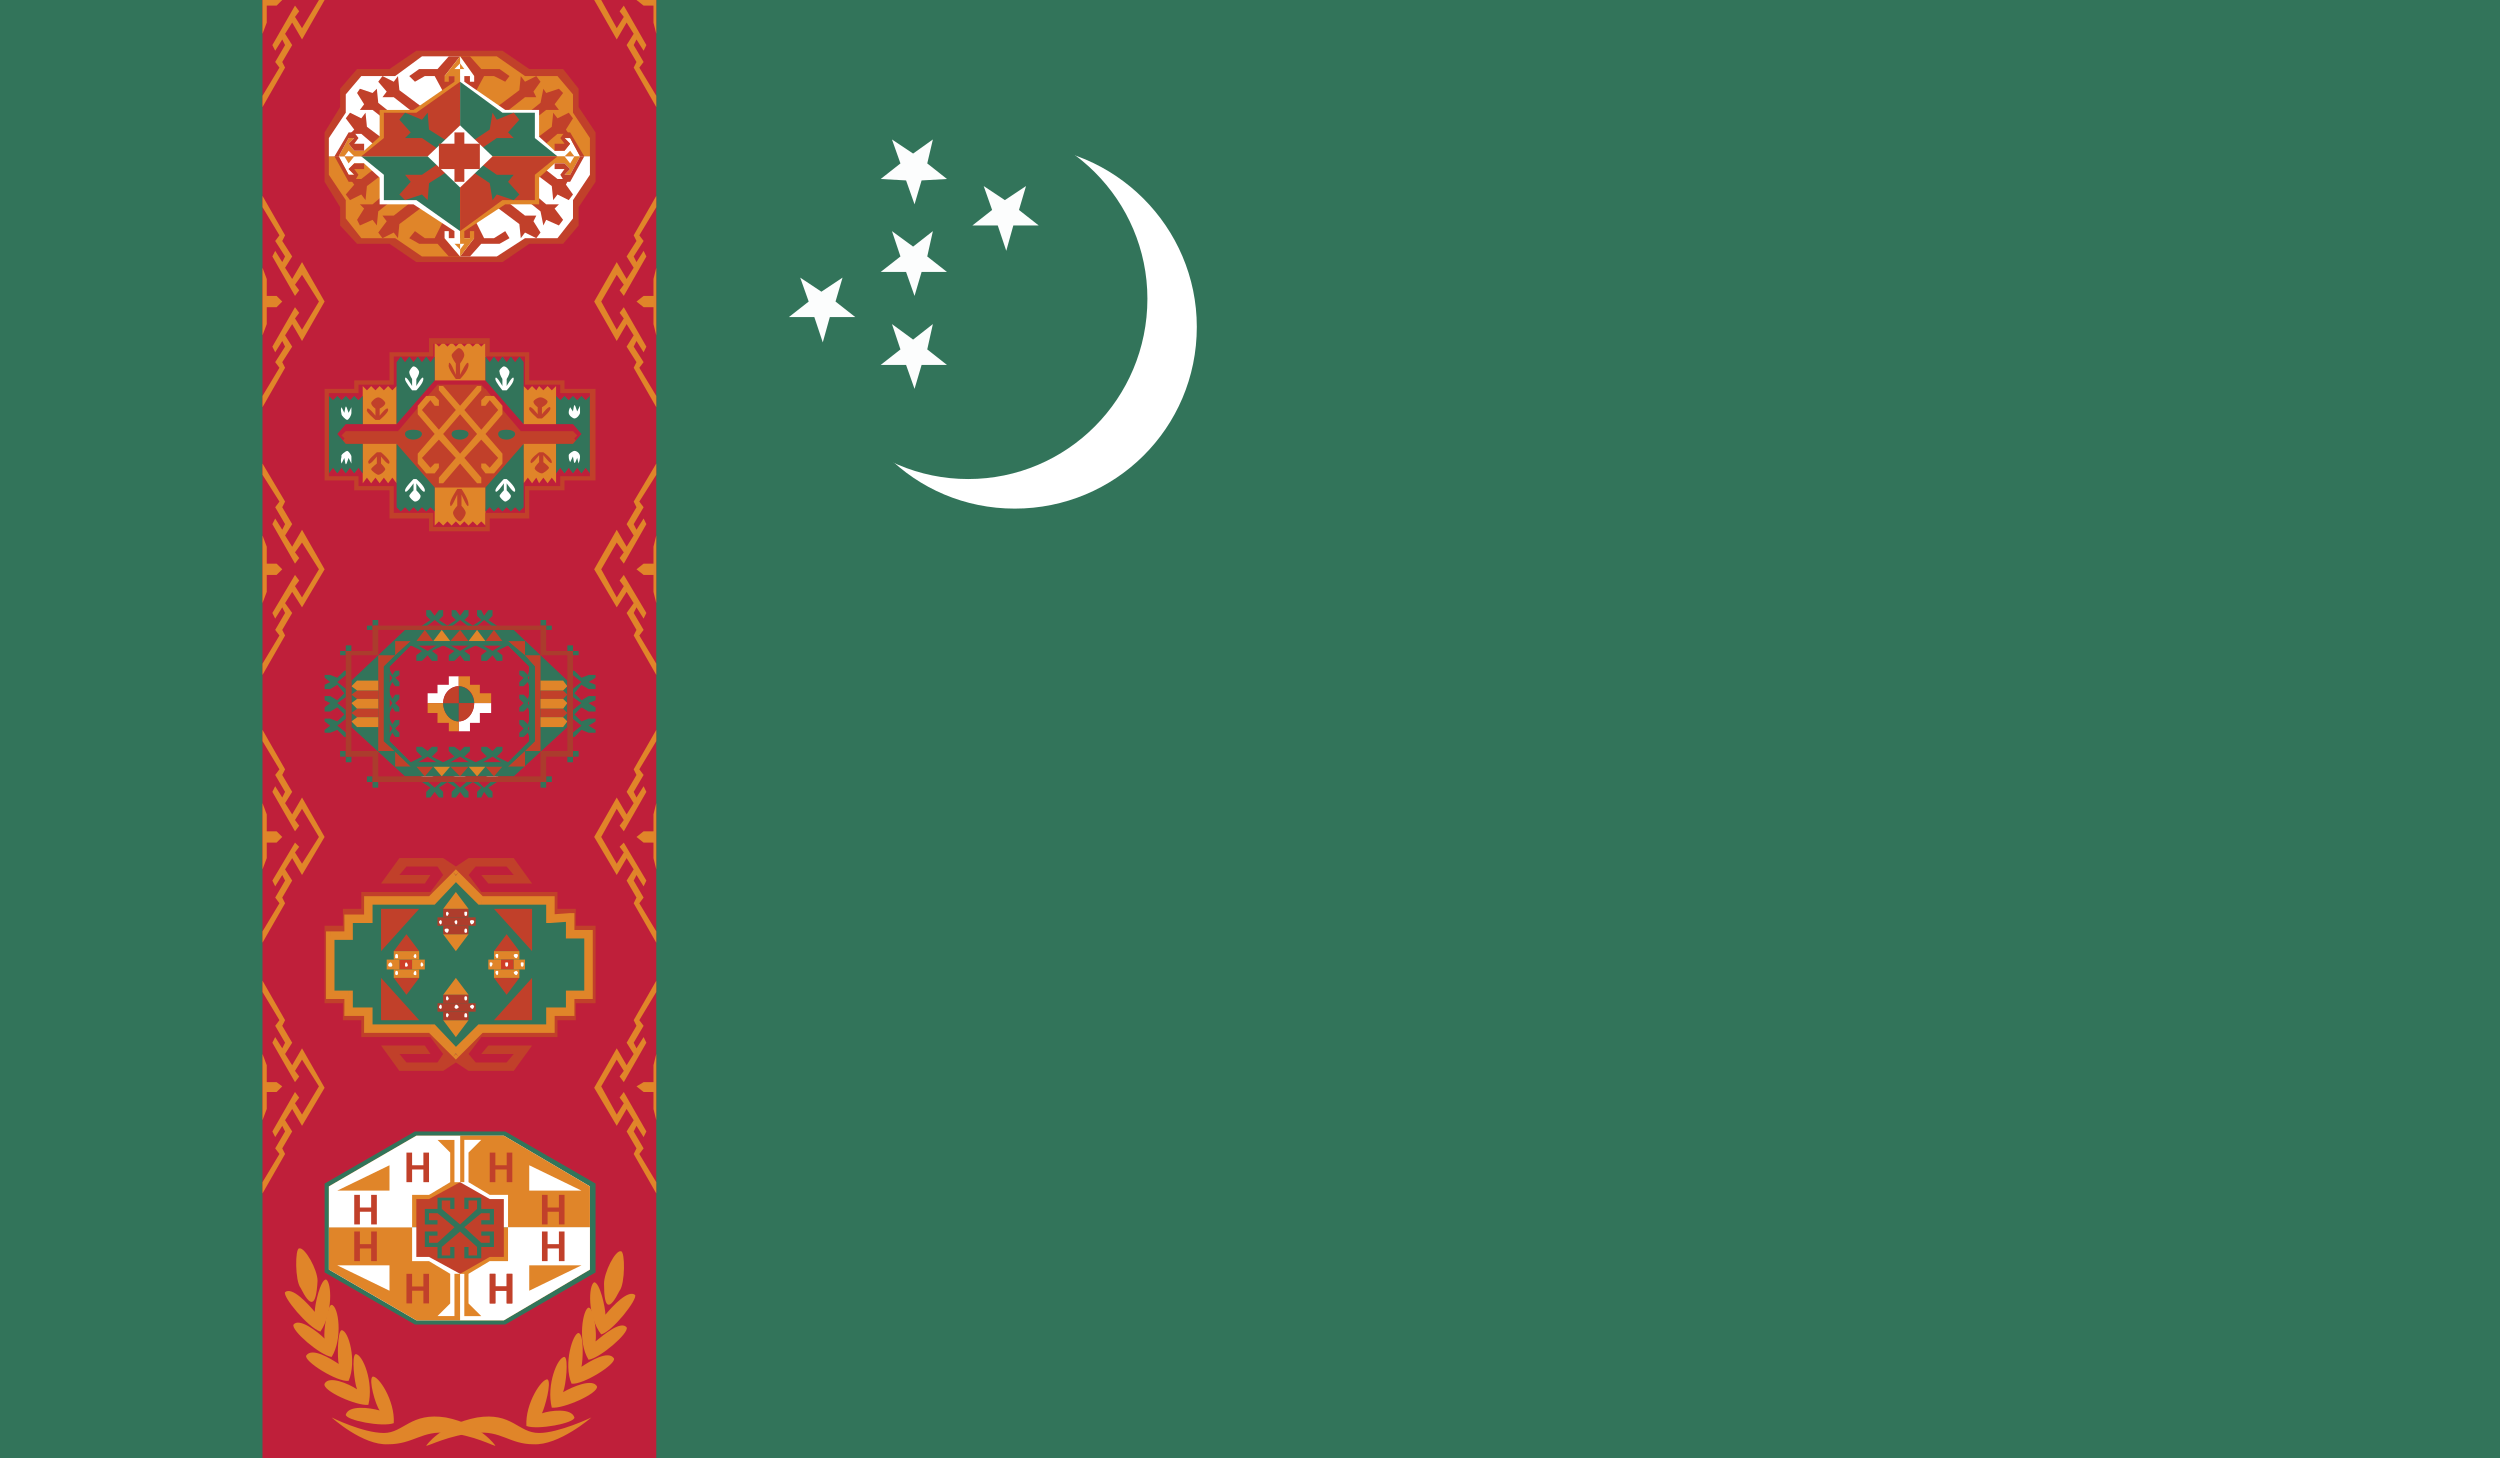 <?xml version="1.0" encoding="utf-8"?>
<!-- Generator: Adobe Illustrator 16.0.0, SVG Export Plug-In . SVG Version: 6.00 Build 0)  -->
<!DOCTYPE svg PUBLIC "-//W3C//DTD SVG 1.1//EN" "http://www.w3.org/Graphics/SVG/1.1/DTD/svg11.dtd">
<svg version="1.1" id="name" xmlns="http://www.w3.org/2000/svg" xmlns:xlink="http://www.w3.org/1999/xlink" x="0px" y="0px"
	 width="85.713px" height="50px" viewBox="358 276 85.713 50" enable-background="new 358 276 85.713 50" xml:space="preserve">
<rect x="358" y="276" width="85.713" height="50" fill="#333333" stroke="none"/>
<g id="tm">
	<g>
		<defs>
			<rect id="SVGID_1_" x="358" y="276" width="85.713" height="50"/>
		</defs>
		<clipPath id="SVGID_2_">
			<use xlink:href="#SVGID_1_"  overflow="visible"/>
		</clipPath>
		<rect x="358" y="276" clip-path="url(#SVGID_2_)" fill="#32745A" width="85.713" height="50"/>
		<rect x="367" y="276" clip-path="url(#SVGID_2_)" fill="#BF1F3A" width="13.5" height="50"/>
		<polygon clip-path="url(#SVGID_2_)" fill-rule="evenodd" clip-rule="evenodd" fill="#E08529" points="367,289.961 367,289.575 
			367.581,288.609 367.435,288.416 367.774,287.885 367.677,287.691 367.435,288.078 367.338,287.885 368.114,286.532 
			368.258,286.726 368.114,286.918 368.355,287.305 368.935,286.339 368.355,285.421 368.114,285.76 368.258,285.952 
			368.114,286.146 367.338,284.793 367.435,284.6 367.677,284.986 367.774,284.793 367.435,284.262 367.581,284.068 367,283.103 
			367,282.717 367.774,284.068 367.677,284.262 368.017,284.793 367.774,285.18 368.017,285.566 368.355,284.986 369.129,286.339 
			368.355,287.691 368.017,287.111 367.774,287.498 368.017,287.885 367.677,288.416 367.774,288.609 		"/>
		<polygon clip-path="url(#SVGID_2_)" fill-rule="evenodd" clip-rule="evenodd" fill="#E08529" points="367,285.18 367.146,285.566 
			367.146,286.146 367.483,286.146 367.677,286.339 367.483,286.532 367.146,286.532 367.146,287.111 367,287.498 		"/>
		<polygon clip-path="url(#SVGID_2_)" fill-rule="evenodd" clip-rule="evenodd" fill="#E08529" points="367,299.141 367,298.754 
			367.581,297.788 367.435,297.596 367.774,297.016 367.677,296.822 367.435,297.209 367.338,297.016 368.114,295.711 
			368.258,295.904 368.114,296.098 368.355,296.484 368.935,295.519 368.355,294.601 368.114,294.938 368.258,295.132 
			368.114,295.325 367.338,293.97 367.435,293.777 367.677,294.163 367.774,293.97 367.435,293.391 367.581,293.197 367,292.279 
			367,291.893 367.774,293.197 367.677,293.391 368.017,293.97 367.774,294.359 368.017,294.746 368.355,294.163 369.129,295.519 
			368.355,296.822 368.017,296.291 367.774,296.678 368.017,297.016 367.677,297.596 367.774,297.788 		"/>
		<polygon clip-path="url(#SVGID_2_)" fill-rule="evenodd" clip-rule="evenodd" fill="#E08529" points="367,294.359 
			367.146,294.746 367.146,295.325 367.483,295.325 367.677,295.519 367.483,295.711 367.146,295.711 367.146,296.291 367,296.678 
					"/>
		<polygon clip-path="url(#SVGID_2_)" fill-rule="evenodd" clip-rule="evenodd" fill="#E08529" points="367,308.32 367,307.934 
			367.581,306.968 367.435,306.774 367.774,306.192 367.677,305.999 367.435,306.389 367.338,306.192 368.114,304.889 
			368.258,305.033 368.114,305.227 368.355,305.613 368.935,304.695 368.355,303.729 368.114,304.115 368.258,304.309 
			368.114,304.502 367.338,303.149 367.435,302.956 367.677,303.343 367.774,303.149 367.435,302.57 367.581,302.377 367,301.41 
			367,301.024 367.774,302.377 367.677,302.57 368.017,303.149 367.774,303.536 368.017,303.922 368.355,303.343 369.129,304.695 
			368.355,305.999 368.017,305.42 367.774,305.806 368.017,306.192 367.677,306.774 367.774,306.968 		"/>
		<polygon clip-path="url(#SVGID_2_)" fill-rule="evenodd" clip-rule="evenodd" fill="#E08529" points="367,303.536 
			367.146,303.922 367.146,304.502 367.483,304.502 367.677,304.695 367.483,304.889 367.146,304.889 367.146,305.42 367,305.806 		
			"/>
		<polygon clip-path="url(#SVGID_2_)" fill-rule="evenodd" clip-rule="evenodd" fill="#E08529" points="367,316.917 367,316.531 
			367.581,315.564 367.435,315.372 367.774,314.792 367.677,314.599 367.435,314.985 367.338,314.792 368.114,313.439 
			368.258,313.633 368.114,313.826 368.355,314.213 368.935,313.246 368.355,312.329 368.114,312.715 368.258,312.908 
			368.114,313.102 367.338,311.75 367.435,311.557 367.677,311.942 367.774,311.75 367.435,311.17 367.581,310.977 367,310.011 
			367,309.624 367.774,310.977 367.677,311.17 368.017,311.75 367.774,312.136 368.017,312.522 368.355,311.942 369.129,313.295 
			368.355,314.599 368.017,314.02 367.774,314.406 368.017,314.792 367.677,315.372 367.774,315.564 		"/>
		<polygon clip-path="url(#SVGID_2_)" fill-rule="evenodd" clip-rule="evenodd" fill="#E08529" points="367,312.136 
			367.146,312.522 367.146,313.102 367.483,313.102 367.677,313.246 367.483,313.439 367.146,313.439 367.146,314.02 367,314.406 		
			"/>
		<polygon clip-path="url(#SVGID_2_)" fill-rule="evenodd" clip-rule="evenodd" fill="#E08529" points="380.5,289.961 
			380.5,289.575 379.919,288.609 380.066,288.416 379.726,287.885 379.822,287.691 380.066,288.078 380.161,287.885 
			379.387,286.532 379.243,286.726 379.387,286.918 379.145,287.305 378.613,286.339 379.145,285.421 379.387,285.76 
			379.243,285.952 379.387,286.146 380.161,284.793 380.066,284.6 379.822,284.986 379.726,284.793 380.066,284.262 
			379.919,284.068 380.5,283.103 380.5,282.717 379.726,284.068 379.822,284.262 379.484,284.793 379.726,285.18 379.484,285.566 
			379.145,284.986 378.372,286.339 379.145,287.691 379.484,287.111 379.726,287.498 379.484,287.885 379.822,288.416 
			379.726,288.609 		"/>
		<polygon clip-path="url(#SVGID_2_)" fill-rule="evenodd" clip-rule="evenodd" fill="#E08529" points="380.5,285.18 
			380.404,285.566 380.404,286.146 380.066,286.146 379.822,286.339 380.066,286.532 380.404,286.532 380.404,287.111 
			380.5,287.498 		"/>
		<polygon clip-path="url(#SVGID_2_)" fill-rule="evenodd" clip-rule="evenodd" fill="#E08529" points="380.5,299.141 
			380.5,298.754 379.919,297.788 380.066,297.596 379.726,297.016 379.822,296.822 380.066,297.209 380.161,297.016 
			379.387,295.711 379.243,295.904 379.387,296.098 379.145,296.484 378.613,295.519 379.145,294.601 379.387,294.938 
			379.243,295.132 379.387,295.325 380.161,293.97 380.066,293.777 379.822,294.163 379.726,293.97 380.066,293.391 
			379.919,293.197 380.5,292.279 380.5,291.893 379.726,293.197 379.822,293.391 379.484,293.97 379.726,294.359 379.484,294.746 
			379.145,294.163 378.372,295.519 379.145,296.822 379.484,296.291 379.726,296.678 379.484,297.016 379.822,297.596 
			379.726,297.788 		"/>
		<polygon clip-path="url(#SVGID_2_)" fill-rule="evenodd" clip-rule="evenodd" fill="#E08529" points="380.5,294.359 
			380.404,294.746 380.404,295.325 380.066,295.325 379.822,295.519 380.066,295.711 380.404,295.711 380.404,296.291 
			380.5,296.678 		"/>
		<polygon clip-path="url(#SVGID_2_)" fill-rule="evenodd" clip-rule="evenodd" fill="#E08529" points="380.5,308.32 380.5,307.934 
			379.919,306.968 380.066,306.774 379.726,306.192 379.822,305.999 380.066,306.389 380.161,306.192 379.387,304.889 
			379.243,305.033 379.387,305.227 379.145,305.613 378.613,304.695 379.145,303.729 379.387,304.115 379.243,304.309 
			379.387,304.502 380.161,303.149 380.066,302.956 379.822,303.343 379.726,303.149 380.066,302.57 379.919,302.377 380.5,301.41 
			380.5,301.024 379.726,302.377 379.822,302.57 379.484,303.149 379.726,303.536 379.484,303.922 379.145,303.343 378.372,304.695 
			379.145,305.999 379.484,305.42 379.726,305.806 379.484,306.192 379.822,306.774 379.726,306.968 		"/>
		<polygon clip-path="url(#SVGID_2_)" fill-rule="evenodd" clip-rule="evenodd" fill="#E08529" points="380.5,303.536 
			380.404,303.922 380.404,304.502 380.066,304.502 379.822,304.695 380.066,304.889 380.404,304.889 380.404,305.42 380.5,305.806 
					"/>
		<polygon clip-path="url(#SVGID_2_)" fill-rule="evenodd" clip-rule="evenodd" fill="#E08529" points="380.5,316.917 
			380.5,316.531 379.919,315.564 380.066,315.372 379.726,314.792 379.822,314.599 380.066,314.985 380.161,314.792 
			379.387,313.439 379.243,313.633 379.387,313.826 379.145,314.213 378.613,313.246 379.145,312.329 379.387,312.715 
			379.243,312.908 379.387,313.102 380.161,311.75 380.066,311.557 379.822,311.942 379.726,311.75 380.066,311.17 379.919,310.977 
			380.5,310.011 380.5,309.624 379.726,310.977 379.822,311.17 379.484,311.75 379.726,312.136 379.484,312.522 379.145,311.942 
			378.372,313.295 379.145,314.599 379.484,314.02 379.726,314.406 379.484,314.792 379.822,315.372 379.726,315.564 		"/>
		<polygon clip-path="url(#SVGID_2_)" fill-rule="evenodd" clip-rule="evenodd" fill="#E08529" points="380.5,312.136 
			380.404,312.522 380.404,313.102 380.066,313.102 379.822,313.246 380.066,313.439 380.404,313.439 380.404,314.02 380.5,314.406 
					"/>
		<polygon clip-path="url(#SVGID_2_)" fill-rule="evenodd" clip-rule="evenodd" fill="#E08529" points="367,279.671 367,279.284 
			367.581,278.318 367.435,278.125 367.774,277.546 367.677,277.353 367.435,277.739 367.338,277.546 368.114,276.193 
			368.258,276.387 368.114,276.58 368.355,276.966 368.935,276 369.129,276 368.355,277.353 368.017,276.773 367.774,277.159 
			368.017,277.546 367.677,278.125 367.774,278.318 		"/>
		<polygon clip-path="url(#SVGID_2_)" fill-rule="evenodd" clip-rule="evenodd" fill="#E08529" points="367,276 367.677,276 
			367.483,276.193 367.146,276.193 367.146,276.773 367,277.159 		"/>
		<polygon clip-path="url(#SVGID_2_)" fill-rule="evenodd" clip-rule="evenodd" fill="#E08529" points="380.5,279.671 
			380.5,279.284 379.919,278.318 380.066,278.125 379.726,277.546 379.822,277.353 380.066,277.739 380.161,277.546 
			379.387,276.193 379.243,276.387 379.387,276.58 379.145,276.966 378.613,276 378.372,276 379.145,277.353 379.484,276.773 
			379.726,277.159 379.484,277.546 379.822,278.125 379.726,278.318 		"/>
		<polygon clip-path="url(#SVGID_2_)" fill-rule="evenodd" clip-rule="evenodd" fill="#E08529" points="380.5,276 379.822,276 
			380.066,276.193 380.404,276.193 380.404,276.773 380.5,277.159 		"/>
		<g clip-path="url(#SVGID_2_)">
			<defs>
				<rect id="SVGID_3_" x="358" y="276" width="85.713" height="50"/>
			</defs>
			<clipPath id="SVGID_4_">
				<use xlink:href="#SVGID_3_"  overflow="visible"/>
			</clipPath>
			<path clip-path="url(#SVGID_4_)" fill-rule="evenodd" clip-rule="evenodd" fill="#E08529" d="M372.613,325.565
				c0,0,0.483-0.725,1.743-0.966c1.209-0.193,1.402,0.531,2.127,0.531c0.678,0,1.792-0.531,1.792-0.531s-1.113,0.966-1.985,0.918
				c-0.822,0-1.113-0.483-1.983-0.387C373.436,325.18,372.613,325.613,372.613,325.565L372.613,325.565z"/>
			<path clip-path="url(#SVGID_4_)" fill-rule="evenodd" clip-rule="evenodd" fill="#E08529" d="M374.984,325.565
				c0,0-0.483-0.725-1.693-0.966c-1.209-0.193-1.452,0.531-2.129,0.531c-0.726,0-1.79-0.531-1.79-0.531s1.064,0.966,1.936,0.918
				c0.871,0,1.16-0.483,2.032-0.387C374.209,325.18,374.984,325.613,374.984,325.565L374.984,325.565z"/>
			<path clip-path="url(#SVGID_4_)" fill-rule="evenodd" clip-rule="evenodd" fill="#E08529" d="M371.016,324.358
				c-0.145-0.193-0.388-1.063-0.243-1.159c0.195-0.049,0.775,0.82,0.727,1.594c-0.387,0.145-1.645-0.097-1.645-0.29
				C369.952,324.165,370.677,324.262,371.016,324.358L371.016,324.358z"/>
			<path clip-path="url(#SVGID_4_)" fill-rule="evenodd" clip-rule="evenodd" fill="#E08529" d="M370.242,323.634
				c-0.097-0.241-0.193-1.159-0.048-1.208c0.242,0,0.628,0.967,0.435,1.739c-0.387,0.048-1.597-0.483-1.5-0.725
				C369.275,323.15,369.952,323.44,370.242,323.634L370.242,323.634z"/>
			<path clip-path="url(#SVGID_4_)" fill-rule="evenodd" clip-rule="evenodd" fill="#E08529" d="M369.613,322.764
				c-0.048-0.192-0.048-1.11,0.097-1.158c0.242,0,0.533,1.062,0.242,1.738c-0.387,0.049-1.548-0.676-1.452-0.869
				C368.694,322.185,369.323,322.571,369.613,322.764L369.613,322.764z"/>
			<path clip-path="url(#SVGID_4_)" fill-rule="evenodd" clip-rule="evenodd" fill="#E08529" d="M369.129,321.895
				c-0.049-0.241,0.097-1.159,0.242-1.159c0.241,0.049,0.387,1.159,0,1.787c-0.388-0.048-1.404-0.917-1.307-1.11
				C368.258,321.17,368.887,321.653,369.129,321.895L369.129,321.895z"/>
			<path clip-path="url(#SVGID_4_)" fill-rule="evenodd" clip-rule="evenodd" fill="#E08529" d="M368.791,320.978
				c0-0.242,0.193-1.111,0.388-1.111c0.193,0.097,0.241,1.159-0.195,1.787c-0.435-0.145-1.306-1.208-1.209-1.353
				C368.017,320.107,368.548,320.688,368.791,320.978L368.791,320.978z"/>
			<path clip-path="url(#SVGID_4_)" fill-rule="evenodd" clip-rule="evenodd" fill="#E08529" d="M368.887,319.914
				c-0.048,0.918-0.242,0.918-0.581,0.242c-0.193-0.242-0.193-1.355-0.048-1.355C368.452,318.753,368.887,319.528,368.887,319.914
				L368.887,319.914z"/>
			<path clip-path="url(#SVGID_4_)" fill-rule="evenodd" clip-rule="evenodd" fill="#E08529" d="M376.581,324.455
				c0.097-0.193,0.338-1.062,0.193-1.16c-0.193-0.048-0.773,0.821-0.726,1.595c0.387,0.145,1.646-0.097,1.646-0.29
				C377.596,324.262,376.871,324.358,376.581,324.455L376.581,324.455z"/>
			<path clip-path="url(#SVGID_4_)" fill-rule="evenodd" clip-rule="evenodd" fill="#E08529" d="M377.306,323.73
				c0.097-0.242,0.193-1.159,0.049-1.208c-0.242,0-0.629,0.966-0.437,1.739c0.388,0.048,1.598-0.483,1.55-0.725
				C378.323,323.247,377.645,323.537,377.306,323.73L377.306,323.73z"/>
			<path clip-path="url(#SVGID_4_)" fill-rule="evenodd" clip-rule="evenodd" fill="#E08529" d="M377.935,322.861
				c0.049-0.193,0.097-1.111-0.097-1.16c-0.193,0-0.532,1.062-0.242,1.739c0.388,0.048,1.549-0.677,1.452-0.869
				C378.855,322.281,378.226,322.668,377.935,322.861L377.935,322.861z"/>
			<path clip-path="url(#SVGID_4_)" fill-rule="evenodd" clip-rule="evenodd" fill="#E08529" d="M378.419,321.991
				c0.049-0.241-0.048-1.159-0.241-1.159c-0.194,0.049-0.388,1.159,0,1.787c0.386-0.048,1.402-0.918,1.306-1.11
				C379.291,321.268,378.709,321.75,378.419,321.991L378.419,321.991z"/>
			<path clip-path="url(#SVGID_4_)" fill-rule="evenodd" clip-rule="evenodd" fill="#E08529" d="M378.757,321.074
				c0-0.242-0.193-1.111-0.386-1.111c-0.193,0.097-0.242,1.159,0.241,1.787c0.387-0.097,1.258-1.207,1.161-1.353
				C379.533,320.204,379,320.784,378.757,321.074L378.757,321.074z"/>
			<path clip-path="url(#SVGID_4_)" fill-rule="evenodd" clip-rule="evenodd" fill="#E08529" d="M378.709,320.012
				c0,0.917,0.193,0.917,0.533,0.241c0.193-0.241,0.193-1.353,0.048-1.353C379.096,318.85,378.709,319.625,378.709,320.012
				L378.709,320.012z"/>
			<polygon clip-path="url(#SVGID_4_)" fill-rule="evenodd" clip-rule="evenodd" fill="#C1402A" points="378.419,310.396 
				377.742,310.396 377.742,310.977 377.113,310.977 377.113,311.557 374.5,311.557 374.064,312.136 374.307,312.426 
				375.37,312.426 375.613,312.136 374.5,312.136 374.742,311.846 376.242,311.846 375.613,312.715 374.064,312.715 
				373.629,312.426 373.194,312.715 371.693,312.715 371.064,311.846 372.565,311.846 372.758,312.136 371.693,312.136 
				371.935,312.426 373,312.426 373.194,312.136 372.758,311.557 370.387,311.557 370.387,310.977 369.758,310.977 369.758,310.396 
				369.129,310.396 369.129,307.74 369.758,307.74 369.758,307.161 370.387,307.161 370.387,306.582 372.758,306.582 
				373.194,305.999 373,305.709 371.935,305.709 371.693,305.999 372.758,305.999 372.565,306.292 371.064,306.292 371.693,305.42 
				373.194,305.42 373.629,305.709 374.064,305.42 375.613,305.42 376.242,306.292 374.742,306.292 374.5,305.999 375.613,305.999 
				375.37,305.709 374.307,305.709 374.064,305.999 374.5,306.582 377.113,306.582 377.113,307.161 377.742,307.161 377.742,307.74 
				378.419,307.74 			"/>
			<g clip-path="url(#SVGID_4_)">
				<polygon fill="none" stroke="#2A2D2F" stroke-width="0" stroke-linecap="square" stroke-miterlimit="10" points="
					378.419,310.396 377.742,310.396 377.742,310.977 377.113,310.977 377.113,311.557 374.5,311.557 374.064,312.136 
					374.307,312.426 375.37,312.426 375.613,312.136 374.5,312.136 374.742,311.846 376.242,311.846 375.613,312.715 
					374.064,312.715 373.629,312.426 373.194,312.715 371.693,312.715 371.064,311.846 372.565,311.846 372.758,312.136 
					371.693,312.136 371.935,312.426 373,312.426 373.194,312.136 372.758,311.557 370.387,311.557 370.387,310.977 
					369.758,310.977 369.758,310.396 369.129,310.396 369.129,307.74 369.758,307.74 369.758,307.161 370.387,307.161 
					370.387,306.582 372.758,306.582 373.194,305.999 373,305.709 371.935,305.709 371.693,305.999 372.758,305.999 
					372.565,306.292 371.064,306.292 371.693,305.42 373.194,305.42 373.629,305.709 374.064,305.42 375.613,305.42 
					376.242,306.292 374.742,306.292 374.5,305.999 375.613,305.999 375.37,305.709 374.307,305.709 374.064,305.999 374.5,306.582 
					377.113,306.582 377.113,307.161 377.742,307.161 377.742,307.74 378.419,307.74 				"/>
			</g>
			<polygon clip-path="url(#SVGID_4_)" fill-rule="evenodd" clip-rule="evenodd" fill="#32745A" points="369.323,308.078 
				369.323,310.107 369.952,310.107 369.952,310.687 370.628,310.687 370.628,311.267 372.758,311.267 373.629,312.136 
				374.5,311.267 376.871,311.267 376.871,310.687 377.548,310.687 377.548,310.107 378.178,310.107 378.178,308.03 377.548,308.03 
				377.548,307.451 376.871,307.499 376.871,306.868 374.5,306.868 373.629,305.999 372.758,306.868 370.628,306.868 
				370.628,307.499 369.952,307.499 369.952,308.078 			"/>
			<path clip-path="url(#SVGID_4_)" fill="#E08529" d="M369.468,310.107h-0.29v-2.029h0.29V310.107z M369.323,310.252h-0.145v-0.145
				h0.145V310.252z M369.323,309.963h0.628v0.289h-0.628V309.963z M369.952,309.963h0.145v0.145h-0.145V309.963z M370.097,310.687
				h-0.29v-0.579h0.29V310.687z M369.952,310.832h-0.146v-0.146h0.146V310.832z M369.952,310.542h0.677v0.29h-0.677V310.542z
				 M370.628,310.542h0.145v0.145h-0.145V310.542z M370.773,311.267h-0.29v-0.58h0.29V311.267z M370.628,311.411h-0.145v-0.145
				h0.145V311.411z M370.628,311.121h2.129v0.29h-2.129V311.121z M372.758,311.121h0.097h0.048l-0.145,0.146V311.121z
				 M372.903,311.121l0.823,0.87l-0.194,0.241l-0.871-0.869L372.903,311.121z M373.726,312.232l-0.097,0.097l-0.097-0.097
				l0.097-0.097L373.726,312.232z M373.532,311.991l0.872-0.87l0.193,0.242l-0.871,0.869L373.532,311.991z M374.404,311.121h0.048
				h0.049v0.146L374.404,311.121z M374.5,311.121h2.37v0.29h-2.37V311.121z M377.017,311.411h-0.146v-0.145h0.146V311.411z
				 M376.726,310.687h0.291v0.58h-0.291V310.687z M376.726,310.542h0.145v0.145h-0.145V310.542z M376.871,310.542h0.678v0.29h-0.678
				V310.542z M377.694,310.832h-0.146v-0.146h0.146V310.832z M377.403,310.107h0.291v0.579h-0.291V310.107z M377.403,309.963h0.146
				v0.145h-0.146V309.963z M377.548,309.963h0.63v0.289h-0.63V309.963z M378.323,310.252h-0.145v-0.145h0.145V310.252z
				 M378.032,308.03h0.291v2.077h-0.291V308.03z M378.178,307.886h0.145v0.145h-0.145V307.886z M378.178,308.176h-0.63v-0.29h0.63
				V308.176z M377.548,308.176h-0.146v-0.146h0.146V308.176z M377.403,307.451h0.291v0.579h-0.291V307.451z M377.548,307.306h0.146
				v0.146h-0.146V307.306z M377.548,307.596l-0.678,0.049v-0.29l0.678-0.049V307.596z M376.871,307.645h-0.145v-0.146h0.145V307.645
				z M376.726,306.868h0.291v0.631h-0.291V306.868z M376.871,306.727h0.146v0.145h-0.146V306.727z M376.871,307.016h-2.37v-0.289
				h2.37V307.016z M374.5,307.016h-0.049h-0.048l0.097-0.147V307.016z M374.404,307.016l-0.872-0.871l0.194-0.242l0.871,0.872
				L374.404,307.016z M373.532,305.902l0.097-0.097l0.097,0.097l-0.097,0.097L373.532,305.902z M373.726,306.145l-0.823,0.871
				l-0.241-0.241l0.871-0.872L373.726,306.145z M372.903,307.016h-0.048h-0.097v-0.147L372.903,307.016z M372.758,307.016h-2.129
				v-0.289h2.129V307.016z M370.484,306.727h0.145v0.145h-0.145V306.727z M370.773,307.499h-0.29v-0.631h0.29V307.499z
				 M370.773,307.645h-0.145v-0.146h0.145V307.645z M370.628,307.645h-0.677v-0.29h0.677V307.645z M369.806,307.354h0.146v0.145
				h-0.146V307.354z M370.097,308.078h-0.29v-0.579h0.29V308.078z M370.097,308.224h-0.145v-0.146h0.145V308.224z M369.952,308.224
				h-0.628v-0.29h0.628V308.224z M369.178,307.934h0.145v0.145h-0.145V307.934z"/>
			<polygon clip-path="url(#SVGID_4_)" fill-rule="evenodd" clip-rule="evenodd" fill="#C1402A" points="372.371,307.161 
				371.064,308.61 371.064,307.161 			"/>
			<polygon clip-path="url(#SVGID_4_)" fill-rule="evenodd" clip-rule="evenodd" fill="#C1402A" points="374.936,307.161 
				376.242,308.61 376.242,307.161 			"/>
			<polygon clip-path="url(#SVGID_4_)" fill-rule="evenodd" clip-rule="evenodd" fill="#C1402A" points="372.371,310.977 
				371.064,309.527 371.064,310.977 			"/>
			<polygon clip-path="url(#SVGID_4_)" fill-rule="evenodd" clip-rule="evenodd" fill="#C1402A" points="374.936,310.977 
				376.242,309.527 376.242,310.977 			"/>
			<polygon clip-path="url(#SVGID_4_)" fill-rule="evenodd" clip-rule="evenodd" fill="#C1402A" points="375.37,308.03 
				374.936,308.61 375.806,308.61 			"/>
			<polygon clip-path="url(#SVGID_4_)" fill-rule="evenodd" clip-rule="evenodd" fill="#C1402A" points="371.935,308.03 
				371.5,308.61 372.371,308.61 			"/>
			<polygon clip-path="url(#SVGID_4_)" fill-rule="evenodd" clip-rule="evenodd" fill="#C1402A" points="371.935,310.107 
				371.5,309.527 372.371,309.527 			"/>
			<polygon clip-path="url(#SVGID_4_)" fill-rule="evenodd" clip-rule="evenodd" fill="#C1402A" points="375.37,310.107 
				374.936,309.527 375.806,309.527 			"/>
			<polygon clip-path="url(#SVGID_4_)" fill-rule="evenodd" clip-rule="evenodd" fill="#E08529" points="373.629,311.557 
				373.194,310.977 374.064,310.977 			"/>
			<polygon clip-path="url(#SVGID_4_)" fill-rule="evenodd" clip-rule="evenodd" fill="#E08529" points="373.629,308.61 
				373.194,308.03 374.064,308.03 			"/>
			<polygon clip-path="url(#SVGID_4_)" fill-rule="evenodd" clip-rule="evenodd" fill="#E08529" points="373.629,306.582 
				373.194,307.161 374.064,307.161 			"/>
			<polygon clip-path="url(#SVGID_4_)" fill-rule="evenodd" clip-rule="evenodd" fill="#E08529" points="373.629,309.527 
				373.194,310.107 374.064,310.107 			"/>
			
				<rect x="374.936" y="308.61" clip-path="url(#SVGID_4_)" fill-rule="evenodd" clip-rule="evenodd" fill="#E08529" width="0.871" height="0.29"/>
			<g clip-path="url(#SVGID_4_)">
				
					<rect x="374.936" y="308.61" fill="none" stroke="#2A2D2F" stroke-width="0" stroke-linecap="square" stroke-miterlimit="10" width="0.871" height="0.29"/>
			</g>
			
				<rect x="371.693" y="308.9" clip-path="url(#SVGID_4_)" fill-rule="evenodd" clip-rule="evenodd" fill="#CF3E27" width="0.436" height="0.338"/>
			<g clip-path="url(#SVGID_4_)">
				
					<rect x="371.693" y="308.9" fill="none" stroke="#2A2D2F" stroke-width="0" stroke-linecap="square" stroke-miterlimit="10" width="0.436" height="0.338"/>
			</g>
			
				<rect x="375.177" y="308.9" clip-path="url(#SVGID_4_)" fill-rule="evenodd" clip-rule="evenodd" fill="#CF3E27" width="0.436" height="0.338"/>
			<g clip-path="url(#SVGID_4_)">
				
					<rect x="375.177" y="308.9" fill="none" stroke="#2A2D2F" stroke-width="0" stroke-linecap="square" stroke-miterlimit="10" width="0.436" height="0.338"/>
			</g>
			
				<rect x="373.194" y="307.161" clip-path="url(#SVGID_4_)" fill-rule="evenodd" clip-rule="evenodd" fill="#AE3D2C" width="0.87" height="0.29"/>
			<g clip-path="url(#SVGID_4_)">
				
					<rect x="373.194" y="307.161" fill="none" stroke="#2A2D2F" stroke-width="0" stroke-linecap="square" stroke-miterlimit="10" width="0.87" height="0.29"/>
			</g>
			
				<rect x="373.194" y="307.74" clip-path="url(#SVGID_4_)" fill-rule="evenodd" clip-rule="evenodd" fill="#AE3D2C" width="0.87" height="0.29"/>
			<g clip-path="url(#SVGID_4_)">
				
					<rect x="373.194" y="307.74" fill="none" stroke="#2A2D2F" stroke-width="0" stroke-linecap="square" stroke-miterlimit="10" width="0.87" height="0.29"/>
			</g>
			
				<rect x="373" y="307.451" clip-path="url(#SVGID_4_)" fill-rule="evenodd" clip-rule="evenodd" fill="#AE3D2C" width="1.308" height="0.289"/>
			<g clip-path="url(#SVGID_4_)">
				
					<rect x="373" y="307.451" fill="none" stroke="#2A2D2F" stroke-width="0" stroke-linecap="square" stroke-miterlimit="10" width="1.308" height="0.289"/>
			</g>
			
				<rect x="373.194" y="310.107" clip-path="url(#SVGID_4_)" fill-rule="evenodd" clip-rule="evenodd" fill="#AE3D2C" width="0.87" height="0.289"/>
			<g clip-path="url(#SVGID_4_)">
				
					<rect x="373.194" y="310.107" fill="none" stroke="#2A2D2F" stroke-width="0" stroke-linecap="square" stroke-miterlimit="10" width="0.87" height="0.289"/>
			</g>
			
				<rect x="373.194" y="310.687" clip-path="url(#SVGID_4_)" fill-rule="evenodd" clip-rule="evenodd" fill="#AE3D2C" width="0.87" height="0.29"/>
			<g clip-path="url(#SVGID_4_)">
				
					<rect x="373.194" y="310.687" fill="none" stroke="#2A2D2F" stroke-width="0" stroke-linecap="square" stroke-miterlimit="10" width="0.87" height="0.29"/>
			</g>
			
				<rect x="373" y="310.396" clip-path="url(#SVGID_4_)" fill-rule="evenodd" clip-rule="evenodd" fill="#AE3D2C" width="1.308" height="0.29"/>
			<g clip-path="url(#SVGID_4_)">
				
					<rect x="373" y="310.396" fill="none" stroke="#2A2D2F" stroke-width="0" stroke-linecap="square" stroke-miterlimit="10" width="1.308" height="0.29"/>
			</g>
			
				<rect x="374.936" y="309.238" clip-path="url(#SVGID_4_)" fill-rule="evenodd" clip-rule="evenodd" fill="#E08529" width="0.871" height="0.289"/>
			<g clip-path="url(#SVGID_4_)">
				
					<rect x="374.936" y="309.238" fill="none" stroke="#2A2D2F" stroke-width="0" stroke-linecap="square" stroke-miterlimit="10" width="0.871" height="0.289"/>
			</g>
			
				<rect x="371.5" y="308.61" clip-path="url(#SVGID_4_)" fill-rule="evenodd" clip-rule="evenodd" fill="#E08529" width="0.871" height="0.29"/>
			<g clip-path="url(#SVGID_4_)">
				
					<rect x="371.5" y="308.61" fill="none" stroke="#2A2D2F" stroke-width="0" stroke-linecap="square" stroke-miterlimit="10" width="0.871" height="0.29"/>
			</g>
			
				<rect x="371.5" y="309.238" clip-path="url(#SVGID_4_)" fill-rule="evenodd" clip-rule="evenodd" fill="#E08529" width="0.871" height="0.289"/>
			<g clip-path="url(#SVGID_4_)">
				
					<rect x="371.5" y="309.238" fill="none" stroke="#2A2D2F" stroke-width="0" stroke-linecap="square" stroke-miterlimit="10" width="0.871" height="0.289"/>
			</g>
			
				<rect x="371.258" y="308.9" clip-path="url(#SVGID_4_)" fill-rule="evenodd" clip-rule="evenodd" fill="#E08529" width="0.436" height="0.338"/>
			<g clip-path="url(#SVGID_4_)">
				
					<rect x="371.258" y="308.9" fill="none" stroke="#2A2D2F" stroke-width="0" stroke-linecap="square" stroke-miterlimit="10" width="0.436" height="0.338"/>
			</g>
			
				<rect x="372.129" y="308.9" clip-path="url(#SVGID_4_)" fill-rule="evenodd" clip-rule="evenodd" fill="#E08529" width="0.436" height="0.338"/>
			<g clip-path="url(#SVGID_4_)">
				
					<rect x="372.129" y="308.9" fill="none" stroke="#2A2D2F" stroke-width="0" stroke-linecap="square" stroke-miterlimit="10" width="0.436" height="0.338"/>
			</g>
			
				<rect x="374.742" y="308.9" clip-path="url(#SVGID_4_)" fill-rule="evenodd" clip-rule="evenodd" fill="#E08529" width="0.436" height="0.338"/>
			<g clip-path="url(#SVGID_4_)">
				
					<rect x="374.742" y="308.9" fill="none" stroke="#2A2D2F" stroke-width="0" stroke-linecap="square" stroke-miterlimit="10" width="0.436" height="0.338"/>
			</g>
			
				<rect x="375.613" y="308.9" clip-path="url(#SVGID_4_)" fill-rule="evenodd" clip-rule="evenodd" fill="#E08529" width="0.387" height="0.338"/>
			<g clip-path="url(#SVGID_4_)">
				
					<rect x="375.613" y="308.9" fill="none" stroke="#2A2D2F" stroke-width="0" stroke-linecap="square" stroke-miterlimit="10" width="0.387" height="0.338"/>
			</g>
			<path clip-path="url(#SVGID_4_)" fill-rule="evenodd" clip-rule="evenodd" fill="#FFFFFF" d="M373.146,310.542
				c0,0,0,0.048-0.05,0.048l-0.048-0.048c0-0.048,0.048-0.097,0.048-0.097C373.146,310.445,373.146,310.494,373.146,310.542
				L373.146,310.542z"/>
			<path clip-path="url(#SVGID_4_)" fill-rule="evenodd" clip-rule="evenodd" fill="#FFFFFF" d="M373.726,310.542
				c0,0-0.048,0.048-0.097,0.048l-0.048-0.048c0-0.048,0.048-0.097,0.048-0.097C373.678,310.445,373.726,310.494,373.726,310.542
				L373.726,310.542z"/>
			<path clip-path="url(#SVGID_4_)" fill-rule="evenodd" clip-rule="evenodd" fill="#FFFFFF" d="M374.257,310.494
				c0,0.048-0.048,0.096-0.048,0.096c-0.048,0-0.097-0.048-0.097-0.096c0,0,0.048-0.049,0.097-0.049L374.257,310.494z"/>
			<path clip-path="url(#SVGID_4_)" fill-rule="evenodd" clip-rule="evenodd" fill="#FFFFFF" d="M373.387,310.252l-0.048,0.049
				c-0.048,0-0.048-0.049-0.048-0.049c0-0.048,0-0.097,0.048-0.097C373.339,310.155,373.387,310.204,373.387,310.252
				L373.387,310.252z"/>
			<path clip-path="url(#SVGID_4_)" fill-rule="evenodd" clip-rule="evenodd" fill="#FFFFFF" d="M374.016,310.204
				c0,0.048,0,0.097-0.048,0.097c-0.048,0-0.048-0.049-0.048-0.097c0,0,0-0.049,0.048-0.049
				C374.016,310.155,374.016,310.204,374.016,310.204L374.016,310.204z"/>
			<path clip-path="url(#SVGID_4_)" fill-rule="evenodd" clip-rule="evenodd" fill="#FFFFFF" d="M373.387,310.783
				c0,0.049-0.048,0.097-0.048,0.097c-0.048,0-0.048-0.048-0.048-0.097c0,0,0-0.048,0.048-0.048L373.387,310.783z"/>
			<path clip-path="url(#SVGID_4_)" fill-rule="evenodd" clip-rule="evenodd" fill="#FFFFFF" d="M374.016,310.832
				c0,0.048,0,0.048-0.048,0.048c-0.048,0-0.048,0-0.048-0.048c0-0.049,0-0.097,0.048-0.097
				C374.016,310.735,374.016,310.783,374.016,310.832L374.016,310.832z"/>
			<path clip-path="url(#SVGID_4_)" fill-rule="evenodd" clip-rule="evenodd" fill="#FFFFFF" d="M374.887,309.045
				c0,0.048-0.048,0.097-0.048,0.097c-0.048,0-0.048-0.049-0.048-0.097c0-0.049,0-0.049,0.048-0.049
				C374.839,308.996,374.887,308.996,374.887,309.045L374.887,309.045z"/>
			<path clip-path="url(#SVGID_4_)" fill-rule="evenodd" clip-rule="evenodd" fill="#FFFFFF" d="M375.42,309.045
				c0,0.048,0,0.097-0.05,0.097c-0.048,0-0.048-0.049-0.048-0.097c0-0.049,0-0.049,0.048-0.049
				C375.42,308.996,375.42,308.996,375.42,309.045L375.42,309.045z"/>
			<path clip-path="url(#SVGID_4_)" fill-rule="evenodd" clip-rule="evenodd" fill="#FFFFFF" d="M375.952,309.045
				c0,0.048,0,0.097-0.048,0.097c-0.049,0-0.049-0.049-0.049-0.097c0-0.049,0-0.049,0.049-0.049
				C375.952,308.996,375.952,308.996,375.952,309.045L375.952,309.045z"/>
			<path clip-path="url(#SVGID_4_)" fill-rule="evenodd" clip-rule="evenodd" fill="#FFFFFF" d="M375.081,308.755
				c0,0.048,0,0.097-0.048,0.097c0,0-0.048-0.049-0.048-0.097s0.048-0.048,0.048-0.048
				C375.081,308.707,375.081,308.707,375.081,308.755L375.081,308.755z"/>
			<path clip-path="url(#SVGID_4_)" fill-rule="evenodd" clip-rule="evenodd" fill="#FFFFFF" d="M375.758,308.755
				c0,0.048-0.048,0.097-0.048,0.097c-0.048,0-0.097-0.049-0.097-0.097s0.048-0.048,0.097-0.048
				C375.71,308.707,375.758,308.707,375.758,308.755L375.758,308.755z"/>
			<path clip-path="url(#SVGID_4_)" fill-rule="evenodd" clip-rule="evenodd" fill="#FFFFFF" d="M375.081,309.334
				c0,0.049,0,0.098-0.048,0.098c0,0-0.048-0.049-0.048-0.098c0-0.048,0.048-0.048,0.048-0.048
				C375.081,309.286,375.081,309.286,375.081,309.334L375.081,309.334z"/>
			<path clip-path="url(#SVGID_4_)" fill-rule="evenodd" clip-rule="evenodd" fill="#FFFFFF" d="M375.758,309.334
				c0,0.049-0.048,0.098-0.048,0.098c-0.048,0-0.097-0.049-0.097-0.098c0,0,0.048-0.048,0.097-0.048L375.758,309.334z"/>
			<path clip-path="url(#SVGID_4_)" fill-rule="evenodd" clip-rule="evenodd" fill="#FFFFFF" d="M373.146,307.596
				c0,0.049,0,0.097-0.05,0.097c0,0-0.048-0.048-0.048-0.097l0.048-0.049C373.146,307.547,373.146,307.596,373.146,307.596
				L373.146,307.596z"/>
			<path clip-path="url(#SVGID_4_)" fill-rule="evenodd" clip-rule="evenodd" fill="#FFFFFF" d="M373.678,307.596
				c0,0.049,0,0.097-0.049,0.097c0,0-0.048-0.048-0.048-0.097l0.048-0.049C373.678,307.547,373.678,307.596,373.678,307.596
				L373.678,307.596z"/>
			<path clip-path="url(#SVGID_4_)" fill-rule="evenodd" clip-rule="evenodd" fill="#FFFFFF" d="M374.257,307.596
				c0,0.049-0.048,0.097-0.097,0.097c0,0-0.048-0.048-0.048-0.097s0.048-0.049,0.048-0.049
				C374.209,307.547,374.257,307.547,374.257,307.596L374.257,307.596z"/>
			<path clip-path="url(#SVGID_4_)" fill-rule="evenodd" clip-rule="evenodd" fill="#FFFFFF" d="M373.387,307.306
				c0,0.049-0.048,0.097-0.048,0.097c-0.048,0-0.048-0.048-0.048-0.097c0,0,0-0.048,0.048-0.048L373.387,307.306z"/>
			<path clip-path="url(#SVGID_4_)" fill-rule="evenodd" clip-rule="evenodd" fill="#FFFFFF" d="M374.016,307.306
				c0,0.049,0,0.097-0.048,0.097c-0.048,0-0.048-0.048-0.048-0.097c0-0.048,0-0.048,0.048-0.048
				C374.016,307.258,374.016,307.258,374.016,307.306L374.016,307.306z"/>
			<path clip-path="url(#SVGID_4_)" fill-rule="evenodd" clip-rule="evenodd" fill="#FFFFFF" d="M373.387,307.886
				c0,0.048-0.048,0.097-0.048,0.097c-0.048,0-0.097-0.049-0.097-0.097c0-0.049,0.048-0.049,0.097-0.049
				C373.339,307.837,373.387,307.837,373.387,307.886L373.387,307.886z"/>
			<path clip-path="url(#SVGID_4_)" fill-rule="evenodd" clip-rule="evenodd" fill="#FFFFFF" d="M374.016,307.934
				c0,0,0,0.049-0.048,0.049c-0.048,0-0.048-0.049-0.048-0.049c0-0.048,0-0.097,0.048-0.097
				C374.016,307.837,374.016,307.886,374.016,307.934L374.016,307.934z"/>
			<path clip-path="url(#SVGID_4_)" fill-rule="evenodd" clip-rule="evenodd" fill="#FFFFFF" d="M371.452,309.093
				c0,0.049-0.048,0.049-0.048,0.049c-0.049,0-0.096,0-0.096-0.049c0-0.048,0.047-0.097,0.096-0.097
				C371.403,308.996,371.452,309.045,371.452,309.093L371.452,309.093z"/>
			<path clip-path="url(#SVGID_4_)" fill-rule="evenodd" clip-rule="evenodd" fill="#FFFFFF" d="M371.983,309.093
				c0,0.049-0.048,0.049-0.048,0.049c-0.048,0-0.048,0-0.048-0.049c0-0.048,0-0.097,0.048-0.097
				C371.935,308.996,371.983,309.045,371.983,309.093L371.983,309.093z"/>
			<path clip-path="url(#SVGID_4_)" fill-rule="evenodd" clip-rule="evenodd" fill="#FFFFFF" d="M372.516,309.093l-0.048,0.049
				c-0.048,0-0.048-0.049-0.048-0.049c0-0.048,0-0.097,0.048-0.097C372.467,308.996,372.516,309.045,372.516,309.093
				L372.516,309.093z"/>
			<path clip-path="url(#SVGID_4_)" fill-rule="evenodd" clip-rule="evenodd" fill="#FFFFFF" d="M371.645,308.803
				c0,0.049,0,0.049-0.048,0.049s-0.048,0-0.048-0.049c0-0.048,0-0.096,0.048-0.096S371.645,308.755,371.645,308.803
				L371.645,308.803z"/>
			<path clip-path="url(#SVGID_4_)" fill-rule="evenodd" clip-rule="evenodd" fill="#FFFFFF" d="M372.274,308.803
				c0,0,0,0.049-0.048,0.049l-0.048-0.049c0-0.048,0.048-0.096,0.048-0.096C372.274,308.707,372.274,308.755,372.274,308.803
				L372.274,308.803z"/>
			<path clip-path="url(#SVGID_4_)" fill-rule="evenodd" clip-rule="evenodd" fill="#FFFFFF" d="M371.645,309.383
				c0,0,0,0.049-0.048,0.049s-0.048-0.049-0.048-0.049c0-0.049,0-0.097,0.048-0.097S371.645,309.334,371.645,309.383
				L371.645,309.383z"/>
			<path clip-path="url(#SVGID_4_)" fill-rule="evenodd" clip-rule="evenodd" fill="#FFFFFF" d="M372.274,309.383
				c0,0.049,0,0.049-0.048,0.049c0,0-0.048,0-0.048-0.049s0.048-0.097,0.048-0.097C372.274,309.286,372.274,309.334,372.274,309.383
				L372.274,309.383z"/>
			<polygon clip-path="url(#SVGID_4_)" fill-rule="evenodd" clip-rule="evenodd" fill="#FFFFFF" points="374.5,302.715 
				374.887,302.521 375.226,302.715 			"/>
			<polygon clip-path="url(#SVGID_4_)" fill-rule="evenodd" clip-rule="evenodd" fill="#FFFFFF" points="373.387,302.715 
				373.774,302.521 374.112,302.715 			"/>
			<polygon clip-path="url(#SVGID_4_)" fill-rule="evenodd" clip-rule="evenodd" fill="#FFFFFF" points="372.274,302.715 
				372.662,302.521 373,302.715 			"/>
			<polygon clip-path="url(#SVGID_4_)" fill-rule="evenodd" clip-rule="evenodd" fill="#FFFFFF" points="374.5,297.644 
				374.887,297.837 375.226,297.644 			"/>
			<polygon clip-path="url(#SVGID_4_)" fill-rule="evenodd" clip-rule="evenodd" fill="#FFFFFF" points="373.387,297.644 
				373.774,297.837 374.112,297.644 			"/>
			<polygon clip-path="url(#SVGID_4_)" fill-rule="evenodd" clip-rule="evenodd" fill="#FFFFFF" points="372.274,297.644 
				372.662,297.837 373,297.644 			"/>
			<polygon clip-path="url(#SVGID_4_)" fill-rule="evenodd" clip-rule="evenodd" fill="#32745A" points="374.209,302.618 
				373.774,303.005 373.339,302.618 372.903,303.005 372.467,302.618 372.467,302.812 372.758,303.005 372.613,303.149 
				372.613,303.343 372.758,303.343 372.903,303.149 373.048,303.343 373.194,303.343 373.194,303.149 373.048,303.005 
				373.339,302.812 373.629,303.005 373.484,303.149 373.484,303.343 373.629,303.343 373.774,303.149 373.919,303.343 
				374.064,303.343 374.064,303.149 373.919,303.005 374.209,302.812 374.5,303.005 374.356,303.149 374.356,303.343 374.5,303.343 
				374.597,303.149 374.742,303.343 374.887,303.343 374.887,303.149 374.742,303.005 375.032,302.812 375.032,302.618 
				374.597,303.005 			"/>
			<polygon clip-path="url(#SVGID_4_)" fill-rule="evenodd" clip-rule="evenodd" fill="#32745A" points="374.209,297.596 
				373.774,297.257 373.339,297.596 372.903,297.257 372.467,297.596 372.467,297.45 372.758,297.257 372.613,297.112 
				372.613,296.919 372.758,296.919 372.903,297.112 373.048,296.919 373.194,296.919 373.194,297.112 373.048,297.257 
				373.339,297.45 373.629,297.257 373.484,297.112 373.484,296.919 373.629,296.919 373.774,297.112 373.919,296.919 
				374.064,296.919 374.064,297.112 373.919,297.257 374.209,297.45 374.5,297.257 374.356,297.112 374.356,296.919 374.5,296.919 
				374.597,297.112 374.742,296.919 374.887,296.919 374.887,297.112 374.742,297.257 375.032,297.45 375.032,297.596 
				374.597,297.257 			"/>
			<polygon clip-path="url(#SVGID_4_)" fill-rule="evenodd" clip-rule="evenodd" fill="#32745A" points="377.452,300.493 
				377.935,300.106 377.452,299.769 377.935,299.383 377.452,298.996 377.694,298.996 377.935,299.237 378.178,299.141 
				378.419,299.141 378.419,299.237 378.178,299.383 378.419,299.479 378.419,299.624 378.178,299.624 377.935,299.479 
				377.694,299.769 377.935,300.01 378.178,299.865 378.419,299.865 378.419,300.01 378.178,300.106 378.419,300.252 
				378.419,300.396 378.178,300.396 377.935,300.252 377.694,300.493 377.935,300.734 378.178,300.638 378.419,300.638 
				378.419,300.734 378.178,300.879 378.419,301.024 378.419,301.121 378.178,301.121 377.935,301.024 377.694,301.266 
				377.452,301.266 377.935,300.879 			"/>
			<polygon clip-path="url(#SVGID_4_)" fill-rule="evenodd" clip-rule="evenodd" fill="#32745A" points="370.048,300.493 
				369.564,300.106 370.048,299.769 369.564,299.383 370.048,298.996 369.807,298.996 369.564,299.237 369.323,299.141 
				369.129,299.141 369.129,299.237 369.323,299.383 369.129,299.479 369.129,299.624 369.323,299.624 369.564,299.479 
				369.807,299.769 369.564,300.01 369.323,299.865 369.129,299.865 369.129,300.01 369.323,300.106 369.129,300.252 
				369.129,300.396 369.323,300.396 369.564,300.252 369.807,300.493 369.564,300.734 369.323,300.638 369.129,300.638 
				369.129,300.734 369.323,300.879 369.129,301.024 369.129,301.121 369.323,301.121 369.564,301.024 369.807,301.266 
				370.048,301.266 369.564,300.879 			"/>
			
				<rect x="377.645" y="301.749" clip-path="url(#SVGID_4_)" fill-rule="evenodd" clip-rule="evenodd" fill="#32745A" width="0.193" height="0.192"/>
			<g clip-path="url(#SVGID_4_)">
				
					<rect x="377.645" y="301.749" fill="none" stroke="#2A2D2F" stroke-width="0" stroke-linecap="square" stroke-miterlimit="10" width="0.193" height="0.192"/>
			</g>
			
				<rect x="377.452" y="301.941" clip-path="url(#SVGID_4_)" fill-rule="evenodd" clip-rule="evenodd" fill="#32745A" width="0.193" height="0.193"/>
			<g clip-path="url(#SVGID_4_)">
				
					<rect x="377.452" y="301.941" fill="none" stroke="#2A2D2F" stroke-width="0" stroke-linecap="square" stroke-miterlimit="10" width="0.193" height="0.193"/>
			</g>
			
				<rect x="376.532" y="302.812" clip-path="url(#SVGID_4_)" fill-rule="evenodd" clip-rule="evenodd" fill="#32745A" width="0.194" height="0.193"/>
			<g clip-path="url(#SVGID_4_)">
				
					<rect x="376.532" y="302.812" fill="none" stroke="#2A2D2F" stroke-width="0" stroke-linecap="square" stroke-miterlimit="10" width="0.194" height="0.193"/>
			</g>
			
				<rect x="376.726" y="302.618" clip-path="url(#SVGID_4_)" fill-rule="evenodd" clip-rule="evenodd" fill="#32745A" width="0.193" height="0.193"/>
			<g clip-path="url(#SVGID_4_)">
				
					<rect x="376.726" y="302.618" fill="none" stroke="#2A2D2F" stroke-width="0" stroke-linecap="square" stroke-miterlimit="10" width="0.193" height="0.193"/>
			</g>
			
				<rect x="370.58" y="302.618" clip-path="url(#SVGID_4_)" fill-rule="evenodd" clip-rule="evenodd" fill="#32745A" width="0.193" height="0.193"/>
			<g clip-path="url(#SVGID_4_)">
				
					<rect x="370.58" y="302.618" fill="none" stroke="#2A2D2F" stroke-width="0" stroke-linecap="square" stroke-miterlimit="10" width="0.193" height="0.193"/>
			</g>
			
				<rect x="369.661" y="301.749" clip-path="url(#SVGID_4_)" fill-rule="evenodd" clip-rule="evenodd" fill="#32745A" width="0.194" height="0.192"/>
			<g clip-path="url(#SVGID_4_)">
				
					<rect x="369.661" y="301.749" fill="none" stroke="#2A2D2F" stroke-width="0" stroke-linecap="square" stroke-miterlimit="10" width="0.194" height="0.192"/>
			</g>
			
				<rect x="369.855" y="301.941" clip-path="url(#SVGID_4_)" fill-rule="evenodd" clip-rule="evenodd" fill="#32745A" width="0.193" height="0.193"/>
			<g clip-path="url(#SVGID_4_)">
				
					<rect x="369.855" y="301.941" fill="none" stroke="#2A2D2F" stroke-width="0" stroke-linecap="square" stroke-miterlimit="10" width="0.193" height="0.193"/>
			</g>
			
				<rect x="369.855" y="298.127" clip-path="url(#SVGID_4_)" fill-rule="evenodd" clip-rule="evenodd" fill="#32745A" width="0.193" height="0.192"/>
			<g clip-path="url(#SVGID_4_)">
				
					<rect x="369.855" y="298.127" fill="none" stroke="#2A2D2F" stroke-width="0" stroke-linecap="square" stroke-miterlimit="10" width="0.193" height="0.192"/>
			</g>
			
				<rect x="369.661" y="298.319" clip-path="url(#SVGID_4_)" fill-rule="evenodd" clip-rule="evenodd" fill="#32745A" width="0.194" height="0.146"/>
			<g clip-path="url(#SVGID_4_)">
				
					<rect x="369.661" y="298.319" fill="none" stroke="#2A2D2F" stroke-width="0" stroke-linecap="square" stroke-miterlimit="10" width="0.194" height="0.146"/>
			</g>
			
				<rect x="370.773" y="297.257" clip-path="url(#SVGID_4_)" fill-rule="evenodd" clip-rule="evenodd" fill="#32745A" width="0.195" height="0.193"/>
			<g clip-path="url(#SVGID_4_)">
				
					<rect x="370.773" y="297.257" fill="none" stroke="#2A2D2F" stroke-width="0" stroke-linecap="square" stroke-miterlimit="10" width="0.195" height="0.193"/>
			</g>
			
				<rect x="370.58" y="297.45" clip-path="url(#SVGID_4_)" fill-rule="evenodd" clip-rule="evenodd" fill="#32745A" width="0.193" height="0.146"/>
			<g clip-path="url(#SVGID_4_)">
				
					<rect x="370.58" y="297.45" fill="none" stroke="#2A2D2F" stroke-width="0" stroke-linecap="square" stroke-miterlimit="10" width="0.193" height="0.146"/>
			</g>
			
				<rect x="376.532" y="297.257" clip-path="url(#SVGID_4_)" fill-rule="evenodd" clip-rule="evenodd" fill="#32745A" width="0.194" height="0.193"/>
			<g clip-path="url(#SVGID_4_)">
				
					<rect x="376.532" y="297.257" fill="none" stroke="#2A2D2F" stroke-width="0" stroke-linecap="square" stroke-miterlimit="10" width="0.194" height="0.193"/>
			</g>
			
				<rect x="376.726" y="297.45" clip-path="url(#SVGID_4_)" fill-rule="evenodd" clip-rule="evenodd" fill="#32745A" width="0.193" height="0.146"/>
			<g clip-path="url(#SVGID_4_)">
				
					<rect x="376.726" y="297.45" fill="none" stroke="#2A2D2F" stroke-width="0" stroke-linecap="square" stroke-miterlimit="10" width="0.193" height="0.146"/>
			</g>
			
				<rect x="377.452" y="298.127" clip-path="url(#SVGID_4_)" fill-rule="evenodd" clip-rule="evenodd" fill="#32745A" width="0.193" height="0.192"/>
			<g clip-path="url(#SVGID_4_)">
				
					<rect x="377.452" y="298.127" fill="none" stroke="#2A2D2F" stroke-width="0" stroke-linecap="square" stroke-miterlimit="10" width="0.193" height="0.192"/>
			</g>
			
				<rect x="377.645" y="298.319" clip-path="url(#SVGID_4_)" fill-rule="evenodd" clip-rule="evenodd" fill="#32745A" width="0.193" height="0.146"/>
			<g clip-path="url(#SVGID_4_)">
				
					<rect x="377.645" y="298.319" fill="none" stroke="#2A2D2F" stroke-width="0" stroke-linecap="square" stroke-miterlimit="10" width="0.193" height="0.146"/>
			</g>
			
				<rect x="370.773" y="302.812" clip-path="url(#SVGID_4_)" fill-rule="evenodd" clip-rule="evenodd" fill="#32745A" width="0.195" height="0.193"/>
			<g clip-path="url(#SVGID_4_)">
				
					<rect x="370.773" y="302.812" fill="none" stroke="#2A2D2F" stroke-width="0" stroke-linecap="square" stroke-miterlimit="10" width="0.195" height="0.193"/>
			</g>
			<path clip-path="url(#SVGID_4_)" fill-rule="evenodd" clip-rule="evenodd" fill="#FFFFFF" d="M373.194,300.106h-0.532v-0.338H373
				v-0.29h0.388v-0.289h0.339v0.338C373.436,299.527,373.194,299.769,373.194,300.106L373.194,300.106z"/>
			<path clip-path="url(#SVGID_4_)" fill-rule="evenodd" clip-rule="evenodd" fill="#E08529" d="M374.257,300.106h0.582v-0.338
				h-0.387v-0.29h-0.339v-0.289h-0.386v0.338C374.016,299.527,374.257,299.769,374.257,300.106L374.257,300.106z"/>
			<path clip-path="url(#SVGID_4_)" fill-rule="evenodd" clip-rule="evenodd" fill="#FFFFFF" d="M374.257,300.106h0.582v0.339
				h-0.387v0.338h-0.339v0.289h-0.386v-0.338C374.016,300.734,374.257,300.445,374.257,300.106L374.257,300.106z"/>
			<path clip-path="url(#SVGID_4_)" fill-rule="evenodd" clip-rule="evenodd" fill="#E08529" d="M373.194,300.106h-0.532v0.339H373
				v0.338h0.388v0.289h0.339v-0.338C373.436,300.734,373.194,300.445,373.194,300.106L373.194,300.106z"/>
			<path clip-path="url(#SVGID_4_)" fill-rule="evenodd" clip-rule="evenodd" fill="#32745A" d="M374.257,300.106h-0.531v-0.579
				C374.016,299.527,374.257,299.816,374.257,300.106L374.257,300.106z"/>
			<path clip-path="url(#SVGID_4_)" fill-rule="evenodd" clip-rule="evenodd" fill="#C1402A" d="M374.257,300.106h-0.531v0.628
				C374.016,300.734,374.257,300.445,374.257,300.106L374.257,300.106z"/>
			<path clip-path="url(#SVGID_4_)" fill-rule="evenodd" clip-rule="evenodd" fill="#32745A" d="M373.194,300.106h0.532v0.628
				C373.436,300.734,373.194,300.445,373.194,300.106L373.194,300.106z"/>
			<path clip-path="url(#SVGID_4_)" fill-rule="evenodd" clip-rule="evenodd" fill="#C1402A" d="M373.194,300.106h0.532v-0.579
				C373.436,299.527,373.194,299.816,373.194,300.106L373.194,300.106z"/>
			<polygon clip-path="url(#SVGID_4_)" fill-rule="evenodd" clip-rule="evenodd" fill="#32745A" points="374.307,302.28 
				373.774,301.941 373.194,302.28 372.662,301.941 372.081,302.28 372.081,302.135 372.467,301.941 372.274,301.749 
				372.274,301.604 372.467,301.604 372.662,301.749 372.806,301.604 373,301.604 373,301.749 372.806,301.941 373.194,302.135 
				373.581,301.941 373.387,301.749 373.387,301.604 373.581,301.604 373.774,301.749 373.919,301.604 374.112,301.604 
				374.112,301.749 373.919,301.941 374.307,302.135 374.693,301.941 374.5,301.749 374.5,301.604 374.693,301.604 374.887,301.749 
				375.032,301.604 375.226,301.604 375.226,301.749 375.032,301.941 375.418,302.135 375.418,302.28 374.887,301.941 			"/>
			<polygon clip-path="url(#SVGID_4_)" fill-rule="evenodd" clip-rule="evenodd" fill="#32745A" points="374.307,297.981 
				373.774,298.319 373.194,297.981 372.662,298.319 372.081,297.981 372.081,298.127 372.467,298.319 372.274,298.465 
				372.274,298.658 372.467,298.658 372.662,298.465 372.806,298.658 373,298.658 373,298.465 372.806,298.319 373.194,298.127 
				373.581,298.319 373.387,298.465 373.387,298.658 373.581,298.658 373.774,298.465 373.919,298.658 374.112,298.658 
				374.112,298.465 373.919,298.319 374.307,298.127 374.693,298.319 374.5,298.465 374.5,298.658 374.693,298.658 374.887,298.465 
				375.032,298.658 375.226,298.658 375.226,298.465 375.032,298.319 375.418,298.127 375.418,297.981 374.887,298.319 			"/>
			<polygon clip-path="url(#SVGID_4_)" fill-rule="evenodd" clip-rule="evenodd" fill="#32745A" points="376.338,300.541 
				376.097,300.106 376.338,299.672 376.097,299.237 376.338,298.851 376.193,298.851 376.097,299.141 375.952,298.996 
				375.806,298.996 375.806,299.141 375.952,299.237 375.806,299.383 375.806,299.527 375.952,299.527 376.097,299.383 
				376.193,299.672 376.097,299.962 375.952,299.816 375.806,299.816 375.806,299.962 375.952,300.106 375.806,300.252 
				375.806,300.396 375.952,300.396 376.097,300.252 376.193,300.541 376.097,300.831 375.952,300.687 375.806,300.687 
				375.806,300.831 375.952,300.977 375.806,301.121 375.806,301.266 375.952,301.266 376.097,301.121 376.193,301.41 
				376.338,301.41 376.097,300.977 			"/>
			<path clip-path="url(#SVGID_4_)" fill-rule="evenodd" clip-rule="evenodd" fill="#32745A" d="M372.081,298.127l-0.727,0.724v2.56
				l0.727,0.725h3.339l0.725-0.725v-2.56l-0.725-0.724H372.081z M371.886,297.596l-1.838,1.738v1.594l1.838,1.69h3.727l1.838-1.69
				v-1.594l-1.838-1.738H371.886z"/>
			<g clip-path="url(#SVGID_4_)">
				<path fill="none" stroke="#2A2D2F" stroke-width="0" stroke-linecap="square" stroke-miterlimit="10" d="M372.081,298.127
					l-0.727,0.724v2.56l0.727,0.725h3.339l0.725-0.725v-2.56l-0.725-0.724H372.081z M371.886,297.596l-1.838,1.738v1.594l1.838,1.69
					h3.727l1.838-1.69v-1.594l-1.838-1.738H371.886z"/>
			</g>
			<polygon clip-path="url(#SVGID_4_)" fill-rule="evenodd" clip-rule="evenodd" fill="#E08529" points="372.854,302.28 
				373.146,302.618 373.436,302.28 			"/>
			<g clip-path="url(#SVGID_4_)">
				<polygon fill="none" stroke="#2A2D2F" stroke-width="0" stroke-linecap="square" stroke-miterlimit="10" points="
					372.854,302.28 373.146,302.618 373.436,302.28 				"/>
			</g>
			<polygon clip-path="url(#SVGID_4_)" fill-rule="evenodd" clip-rule="evenodd" fill="#E08529" points="372.854,297.981 
				373.146,297.596 373.436,297.981 			"/>
			<g clip-path="url(#SVGID_4_)">
				<polygon fill="none" stroke="#2A2D2F" stroke-width="0" stroke-linecap="square" stroke-miterlimit="10" points="
					372.854,297.981 373.146,297.596 373.436,297.981 				"/>
			</g>
			<polygon clip-path="url(#SVGID_4_)" fill-rule="evenodd" clip-rule="evenodd" fill="#E08529" points="374.064,297.981 
				374.356,297.596 374.645,297.981 			"/>
			<g clip-path="url(#SVGID_4_)">
				<polygon fill="none" stroke="#2A2D2F" stroke-width="0" stroke-linecap="square" stroke-miterlimit="10" points="
					374.064,297.981 374.356,297.596 374.645,297.981 				"/>
			</g>
			<polygon clip-path="url(#SVGID_4_)" fill-rule="evenodd" clip-rule="evenodd" fill="#E08529" points="374.064,302.28 
				374.356,302.618 374.645,302.28 			"/>
			<g clip-path="url(#SVGID_4_)">
				<polygon fill="none" stroke="#2A2D2F" stroke-width="0" stroke-linecap="square" stroke-miterlimit="10" points="
					374.064,302.28 374.356,302.618 374.645,302.28 				"/>
			</g>
			<polygon clip-path="url(#SVGID_4_)" fill-rule="evenodd" clip-rule="evenodd" fill="#C1402A" points="372.274,297.981 
				372.565,297.596 372.854,297.981 			"/>
			<g clip-path="url(#SVGID_4_)">
				<polygon fill="none" stroke="#2A2D2F" stroke-width="0" stroke-linecap="square" stroke-miterlimit="10" points="
					372.274,297.981 372.565,297.596 372.854,297.981 				"/>
			</g>
			<polygon clip-path="url(#SVGID_4_)" fill-rule="evenodd" clip-rule="evenodd" fill="#C1402A" points="373.436,297.981 
				373.774,297.596 374.064,297.981 			"/>
			<g clip-path="url(#SVGID_4_)">
				<polygon fill="none" stroke="#2A2D2F" stroke-width="0" stroke-linecap="square" stroke-miterlimit="10" points="
					373.436,297.981 373.774,297.596 374.064,297.981 				"/>
			</g>
			<polygon clip-path="url(#SVGID_4_)" fill-rule="evenodd" clip-rule="evenodd" fill="#C1402A" points="374.645,297.981 
				374.936,297.596 375.226,297.981 			"/>
			<g clip-path="url(#SVGID_4_)">
				<polygon fill="none" stroke="#2A2D2F" stroke-width="0" stroke-linecap="square" stroke-miterlimit="10" points="
					374.645,297.981 374.936,297.596 375.226,297.981 				"/>
			</g>
			<polygon clip-path="url(#SVGID_4_)" fill-rule="evenodd" clip-rule="evenodd" fill="#C1402A" points="371.548,301.749 
				372.081,302.28 371.548,302.28 			"/>
			<g clip-path="url(#SVGID_4_)">
				<polygon fill="none" stroke="#2A2D2F" stroke-width="0" stroke-linecap="square" stroke-miterlimit="10" points="
					371.548,301.749 372.081,302.28 371.548,302.28 				"/>
			</g>
			<polygon clip-path="url(#SVGID_4_)" fill-rule="evenodd" clip-rule="evenodd" fill="#32745A" points="371.161,300.541 
				371.452,300.106 371.161,299.672 371.452,299.237 371.161,298.851 371.307,298.851 371.452,299.141 371.548,298.996 
				371.693,298.996 371.693,299.141 371.548,299.237 371.693,299.383 371.693,299.527 371.548,299.527 371.452,299.383 
				371.307,299.672 371.452,299.962 371.548,299.816 371.693,299.816 371.693,299.962 371.548,300.106 371.693,300.252 
				371.693,300.396 371.548,300.396 371.452,300.252 371.307,300.541 371.452,300.831 371.548,300.687 371.693,300.687 
				371.693,300.831 371.548,300.977 371.693,301.121 371.693,301.266 371.548,301.266 371.452,301.121 371.307,301.41 
				371.161,301.41 371.452,300.977 			"/>
			<polygon clip-path="url(#SVGID_4_)" fill-rule="evenodd" clip-rule="evenodd" fill="#C1402A" points="376.532,299.672 
				377.306,299.672 377.452,299.816 377.306,299.962 376.532,299.962 			"/>
			<g clip-path="url(#SVGID_4_)">
				<polygon fill="none" stroke="#2A2D2F" stroke-width="0" stroke-linecap="square" stroke-miterlimit="10" points="
					376.532,299.672 377.306,299.672 377.452,299.816 377.306,299.962 376.532,299.962 				"/>
			</g>
			<polygon clip-path="url(#SVGID_4_)" fill-rule="evenodd" clip-rule="evenodd" fill="#C1402A" points="371.548,298.465 
				371.161,298.851 371.161,301.41 371.548,301.749 370.968,301.749 370.968,298.465 			"/>
			<g clip-path="url(#SVGID_4_)">
				<polygon fill="none" stroke="#2A2D2F" stroke-width="0" stroke-linecap="square" stroke-miterlimit="10" points="
					371.548,298.465 371.161,298.851 371.161,301.41 371.548,301.749 370.968,301.749 370.968,298.465 				"/>
			</g>
			<polygon clip-path="url(#SVGID_4_)" fill-rule="evenodd" clip-rule="evenodd" fill="#C1402A" points="372.274,302.28 
				372.565,302.618 372.854,302.28 			"/>
			<g clip-path="url(#SVGID_4_)">
				<polygon fill="none" stroke="#2A2D2F" stroke-width="0" stroke-linecap="square" stroke-miterlimit="10" points="
					372.274,302.28 372.565,302.618 372.854,302.28 				"/>
			</g>
			<polygon clip-path="url(#SVGID_4_)" fill-rule="evenodd" clip-rule="evenodd" fill="#C1402A" points="373.436,302.28 
				373.774,302.618 374.064,302.28 			"/>
			<g clip-path="url(#SVGID_4_)">
				<polygon fill="none" stroke="#2A2D2F" stroke-width="0" stroke-linecap="square" stroke-miterlimit="10" points="
					373.436,302.28 373.774,302.618 374.064,302.28 				"/>
			</g>
			<polygon clip-path="url(#SVGID_4_)" fill-rule="evenodd" clip-rule="evenodd" fill="#C1402A" points="374.645,302.28 
				374.936,302.618 375.226,302.28 			"/>
			<g clip-path="url(#SVGID_4_)">
				<polygon fill="none" stroke="#2A2D2F" stroke-width="0" stroke-linecap="square" stroke-miterlimit="10" points="
					374.645,302.28 374.936,302.618 375.226,302.28 				"/>
			</g>
			<polygon clip-path="url(#SVGID_4_)" fill-rule="evenodd" clip-rule="evenodd" fill="#C1402A" points="376,298.465 
				376.338,298.851 376.338,301.41 376,301.749 376.532,301.749 376.532,298.465 			"/>
			<g clip-path="url(#SVGID_4_)">
				<polygon fill="none" stroke="#2A2D2F" stroke-width="0" stroke-linecap="square" stroke-miterlimit="10" points="376,298.465 
					376.338,298.851 376.338,301.41 376,301.749 376.532,301.749 376.532,298.465 				"/>
			</g>
			<polygon clip-path="url(#SVGID_4_)" fill-rule="evenodd" clip-rule="evenodd" fill="#C1402A" points="376,301.749 
				375.418,302.28 376,302.28 			"/>
			<g clip-path="url(#SVGID_4_)">
				<polygon fill="none" stroke="#2A2D2F" stroke-width="0" stroke-linecap="square" stroke-miterlimit="10" points="376,301.749 
					375.418,302.28 376,302.28 				"/>
			</g>
			<polygon clip-path="url(#SVGID_4_)" fill-rule="evenodd" clip-rule="evenodd" fill="#C1402A" points="376,298.465 
				375.418,297.981 376,297.981 			"/>
			<g clip-path="url(#SVGID_4_)">
				<polygon fill="none" stroke="#2A2D2F" stroke-width="0" stroke-linecap="square" stroke-miterlimit="10" points="376,298.465 
					375.418,297.981 376,297.981 				"/>
			</g>
			<polygon clip-path="url(#SVGID_4_)" fill-rule="evenodd" clip-rule="evenodd" fill="#C1402A" points="371.548,298.465 
				372.081,297.981 371.548,297.981 			"/>
			<g clip-path="url(#SVGID_4_)">
				<polygon fill="none" stroke="#2A2D2F" stroke-width="0" stroke-linecap="square" stroke-miterlimit="10" points="
					371.548,298.465 372.081,297.981 371.548,297.981 				"/>
			</g>
			<path clip-path="url(#SVGID_4_)" fill-rule="evenodd" clip-rule="evenodd" fill="#32745A" d="M372.081,298.127l-0.727,0.724v2.56
				l0.727,0.725h3.339l0.725-0.725v-2.56l-0.725-0.724H372.081z M372.081,297.981l-0.92,0.869v2.56l0.92,0.87h3.339l0.918-0.87
				v-2.56l-0.918-0.869H372.081z"/>
			<g clip-path="url(#SVGID_4_)">
				<path fill="none" stroke="#2A2D2F" stroke-width="0" stroke-linecap="square" stroke-miterlimit="10" d="M372.081,298.127
					l-0.727,0.724v2.56l0.727,0.725h3.339l0.725-0.725v-2.56l-0.725-0.724H372.081z M372.081,297.981l-0.92,0.869v2.56l0.92,0.87
					h3.339l0.918-0.87v-2.56l-0.918-0.869H372.081z"/>
			</g>
			<polygon clip-path="url(#SVGID_4_)" fill-rule="evenodd" clip-rule="evenodd" fill="#E08529" points="376.532,299.962 
				377.306,299.962 377.452,300.106 377.306,300.3 376.532,300.3 			"/>
			<g clip-path="url(#SVGID_4_)">
				<polygon fill="none" stroke="#2A2D2F" stroke-width="0" stroke-linecap="square" stroke-miterlimit="10" points="
					376.532,299.962 377.306,299.962 377.452,300.106 377.306,300.3 376.532,300.3 				"/>
			</g>
			<polygon clip-path="url(#SVGID_4_)" fill-rule="evenodd" clip-rule="evenodd" fill="#C1402A" points="376.532,300.3 
				377.306,300.3 377.452,300.445 377.306,300.59 376.532,300.59 			"/>
			<g clip-path="url(#SVGID_4_)">
				<polygon fill="none" stroke="#2A2D2F" stroke-width="0" stroke-linecap="square" stroke-miterlimit="10" points="376.532,300.3 
					377.306,300.3 377.452,300.445 377.306,300.59 376.532,300.59 				"/>
			</g>
			<polygon clip-path="url(#SVGID_4_)" fill-rule="evenodd" clip-rule="evenodd" fill="#E08529" points="376.532,300.59 
				377.306,300.59 377.452,300.734 377.306,300.928 376.532,300.928 			"/>
			<g clip-path="url(#SVGID_4_)">
				<polygon fill="none" stroke="#2A2D2F" stroke-width="0" stroke-linecap="square" stroke-miterlimit="10" points="
					376.532,300.59 377.306,300.59 377.452,300.734 377.306,300.928 376.532,300.928 				"/>
			</g>
			<polygon clip-path="url(#SVGID_4_)" fill-rule="evenodd" clip-rule="evenodd" fill="#E08529" points="376.532,299.334 
				377.306,299.334 377.452,299.527 377.306,299.672 376.532,299.672 			"/>
			<g clip-path="url(#SVGID_4_)">
				<polygon fill="none" stroke="#2A2D2F" stroke-width="0" stroke-linecap="square" stroke-miterlimit="10" points="
					376.532,299.334 377.306,299.334 377.452,299.527 377.306,299.672 376.532,299.672 				"/>
			</g>
			<polygon clip-path="url(#SVGID_4_)" fill-rule="evenodd" clip-rule="evenodd" fill="#C1402A" points="370.968,299.672 
				370.242,299.672 370.048,299.816 370.242,299.962 370.968,299.962 			"/>
			<g clip-path="url(#SVGID_4_)">
				<polygon fill="none" stroke="#2A2D2F" stroke-width="0" stroke-linecap="square" stroke-miterlimit="10" points="
					370.968,299.672 370.242,299.672 370.048,299.816 370.242,299.962 370.968,299.962 				"/>
			</g>
			<polygon clip-path="url(#SVGID_4_)" fill-rule="evenodd" clip-rule="evenodd" fill="#E08529" points="370.968,299.962 
				370.242,299.962 370.048,300.106 370.242,300.3 370.968,300.3 			"/>
			<g clip-path="url(#SVGID_4_)">
				<polygon fill="none" stroke="#2A2D2F" stroke-width="0" stroke-linecap="square" stroke-miterlimit="10" points="
					370.968,299.962 370.242,299.962 370.048,300.106 370.242,300.3 370.968,300.3 				"/>
			</g>
			<polygon clip-path="url(#SVGID_4_)" fill-rule="evenodd" clip-rule="evenodd" fill="#C1402A" points="370.968,300.3 
				370.242,300.3 370.048,300.445 370.242,300.59 370.968,300.59 			"/>
			<g clip-path="url(#SVGID_4_)">
				<polygon fill="none" stroke="#2A2D2F" stroke-width="0" stroke-linecap="square" stroke-miterlimit="10" points="370.968,300.3 
					370.242,300.3 370.048,300.445 370.242,300.59 370.968,300.59 				"/>
			</g>
			<polygon clip-path="url(#SVGID_4_)" fill-rule="evenodd" clip-rule="evenodd" fill="#E08529" points="370.968,300.59 
				370.242,300.59 370.048,300.734 370.242,300.928 370.968,300.928 			"/>
			<g clip-path="url(#SVGID_4_)">
				<polygon fill="none" stroke="#2A2D2F" stroke-width="0" stroke-linecap="square" stroke-miterlimit="10" points="
					370.968,300.59 370.242,300.59 370.048,300.734 370.242,300.928 370.968,300.928 				"/>
			</g>
			<polygon clip-path="url(#SVGID_4_)" fill-rule="evenodd" clip-rule="evenodd" fill="#E08529" points="370.968,299.334 
				370.242,299.334 370.048,299.527 370.242,299.672 370.968,299.672 			"/>
			<g clip-path="url(#SVGID_4_)">
				<polygon fill="none" stroke="#2A2D2F" stroke-width="0" stroke-linecap="square" stroke-miterlimit="10" points="
					370.968,299.334 370.242,299.334 370.048,299.527 370.242,299.672 370.968,299.672 				"/>
			</g>
			<path clip-path="url(#SVGID_4_)" fill-rule="evenodd" clip-rule="evenodd" fill="#AB3C2D" d="M369.855,298.319v3.622h0.918v0.87
				h5.952v-0.87h0.919v-3.622h-0.919v-0.869h-5.952v0.869H369.855z M370.048,298.465v3.284h0.92v0.869h5.563v-0.869h0.92v-3.284
				h-0.92v-0.869h-5.563v0.869H370.048z"/>
			<g clip-path="url(#SVGID_4_)">
				<path fill="none" stroke="#2A2D2F" stroke-width="0" stroke-linecap="square" stroke-miterlimit="10" d="M369.855,298.319v3.622
					h0.918v0.87h5.952v-0.87h0.919v-3.622h-0.919v-0.869h-5.952v0.869H369.855z M370.048,298.465v3.284h0.92v0.869h5.563v-0.869
					h0.92v-3.284h-0.92v-0.869h-5.563v0.869H370.048z"/>
			</g>
			<polygon clip-path="url(#SVGID_4_)" fill-rule="evenodd" clip-rule="evenodd" fill="#C1402A" points="378.419,280.54 
				377.838,279.671 377.838,279.043 377.306,278.367 376.145,278.367 375.226,277.739 372.274,277.739 371.354,278.367 
				370.242,278.367 369.661,279.043 369.661,279.671 369.129,280.54 369.129,282.233 369.661,283.103 369.661,283.73 
				370.242,284.358 371.354,284.358 372.274,284.986 375.226,284.986 376.145,284.358 377.306,284.358 377.838,283.73 
				377.838,283.103 378.419,282.233 			"/>
			<g clip-path="url(#SVGID_4_)">
				<polygon fill="none" stroke="#2A2D2F" stroke-width="0" stroke-linecap="square" stroke-miterlimit="10" points="
					378.419,280.54 377.838,279.671 377.838,279.043 377.306,278.367 376.145,278.367 375.226,277.739 372.274,277.739 
					371.354,278.367 370.242,278.367 369.661,279.043 369.661,279.671 369.129,280.54 369.129,282.233 369.661,283.103 
					369.661,283.73 370.242,284.358 371.354,284.358 372.274,284.986 375.226,284.986 376.145,284.358 377.306,284.358 
					377.838,283.73 377.838,283.103 378.419,282.233 				"/>
			</g>
			<polygon clip-path="url(#SVGID_4_)" fill-rule="evenodd" clip-rule="evenodd" fill="#E08529" points="369.275,281.361 
				369.275,281.992 369.855,282.861 369.855,283.489 370.387,284.166 371.548,284.166 372.467,284.793 373.774,284.793 
				373.774,281.361 			"/>
			<polygon clip-path="url(#SVGID_4_)" fill-rule="evenodd" clip-rule="evenodd" fill="#C1402A" points="372.178,282.861 
				371.5,283.393 371.113,283.393 371.258,283.586 370.968,283.973 371.113,284.166 371.5,283.973 371.645,284.166 371.693,283.683 
				372.467,283.103 			"/>
			<polygon clip-path="url(#SVGID_4_)" fill-rule="evenodd" clip-rule="evenodd" fill="#C1402A" points="371.452,282.427 
				370.773,283.006 370.339,283.006 370.484,283.151 370.242,283.537 370.339,283.73 370.773,283.537 370.92,283.73 
				370.968,283.248 371.693,282.668 			"/>
			<polygon clip-path="url(#SVGID_4_)" fill-rule="evenodd" clip-rule="evenodd" fill="#C1402A" points="371.064,281.603 
				370.387,282.137 370,282.137 370.145,282.33 369.855,282.668 370,282.861 370.387,282.668 370.532,282.861 370.58,282.379 
				371.354,281.796 			"/>
			<polygon clip-path="url(#SVGID_4_)" fill-rule="evenodd" clip-rule="evenodd" fill="#E08529" points="378.226,281.361 
				378.226,280.733 377.645,279.864 377.645,279.236 377.113,278.608 376,278.608 375.032,277.932 373.774,277.932 373.774,281.361 
							"/>
			<polygon clip-path="url(#SVGID_4_)" fill-rule="evenodd" clip-rule="evenodd" fill="#C1402A" points="373.774,284.793 
				373.387,284.793 373,284.358 372.371,284.358 372.031,284.166 372.226,283.924 372.565,284.166 372.903,284.166 373.242,283.489 
				373.774,283.73 373.774,284.166 373.242,284.166 			"/>
			<polygon clip-path="url(#SVGID_4_)" fill-rule="evenodd" clip-rule="evenodd" fill="#FFFFFF" points="369.275,281.361 
				369.275,280.733 369.855,279.864 369.855,279.236 370.387,278.608 371.548,278.608 372.467,277.932 373.774,277.932 
				373.774,281.361 			"/>
			<polygon clip-path="url(#SVGID_4_)" fill-rule="evenodd" clip-rule="evenodd" fill="#C1402A" points="373.774,277.932 
				373.387,277.932 373,278.367 372.371,278.367 372.031,278.608 372.226,278.802 372.565,278.608 372.903,278.608 373.242,279.236 
				373.774,279.043 373.774,278.608 373.242,278.608 			"/>
			<polygon clip-path="url(#SVGID_4_)" fill-rule="evenodd" clip-rule="evenodd" fill="#C1402A" points="373.774,277.932 
				374.112,277.932 374.5,278.367 375.129,278.367 375.468,278.608 375.322,278.802 374.936,278.608 374.597,278.608 
				374.257,279.236 373.774,279.043 373.774,278.608 374.257,278.608 			"/>
			<polygon clip-path="url(#SVGID_4_)" fill-rule="evenodd" clip-rule="evenodd" fill="#FFFFFF" points="378.226,281.361 
				378.226,281.992 377.645,282.861 377.645,283.489 377.113,284.166 376,284.166 375.032,284.793 373.774,284.793 373.774,281.361 
							"/>
			<polygon clip-path="url(#SVGID_4_)" fill-rule="evenodd" clip-rule="evenodd" fill="#C1402A" points="373.774,284.793 
				374.112,284.793 374.5,284.358 375.129,284.358 375.468,284.166 375.322,283.924 374.936,284.166 374.597,284.166 
				374.257,283.489 373.774,283.73 373.774,284.166 374.257,284.166 			"/>
			<polygon clip-path="url(#SVGID_4_)" fill-rule="evenodd" clip-rule="evenodd" fill="#C1402A" points="371.452,280.299 
				370.773,279.768 370.339,279.768 370.484,279.574 370.242,279.188 370.339,279.043 370.773,279.188 370.92,279.043 
				370.968,279.525 371.693,280.105 			"/>
			<polygon clip-path="url(#SVGID_4_)" fill-rule="evenodd" clip-rule="evenodd" fill="#C1402A" points="375.322,279.864 
				376,279.333 376.387,279.333 376.29,279.14 376.532,278.802 376.387,278.608 376,278.802 375.855,278.608 375.806,279.092 
				375.032,279.671 			"/>
			<polygon clip-path="url(#SVGID_4_)" fill-rule="evenodd" clip-rule="evenodd" fill="#C1402A" points="372.178,279.864 
				371.5,279.333 371.113,279.333 371.258,279.14 370.968,278.802 371.113,278.608 371.5,278.802 371.645,278.608 371.693,279.092 
				372.467,279.671 			"/>
			<polygon clip-path="url(#SVGID_4_)" fill-rule="evenodd" clip-rule="evenodd" fill="#C1402A" points="371.064,281.168 
				370.387,280.589 370,280.589 370.145,280.443 369.855,280.057 370,279.864 370.387,280.057 370.532,279.864 370.58,280.347 
				371.354,280.927 			"/>
			<polygon clip-path="url(#SVGID_4_)" fill-rule="evenodd" clip-rule="evenodd" fill="#FFFFFF" points="369.613,281.361 
				369.807,281.361 369.952,281.603 370.145,281.361 373.774,281.361 373.774,284.358 373.581,284.358 373.774,284.552 
				373.774,284.793 373.242,284.166 373.242,283.924 373.387,283.924 373.387,284.166 373.581,284.166 373.581,283.924 
				372.178,283.006 371.016,283.006 371.016,282.089 370.484,281.603 370.145,281.603 369.952,281.796 370.145,281.992 
				369.952,281.992 			"/>
			<polygon clip-path="url(#SVGID_4_)" fill-rule="evenodd" clip-rule="evenodd" fill="#E08529" points="369.613,281.361 
				369.807,281.361 369.952,281.168 370.145,281.361 373.774,281.361 373.774,278.367 373.581,278.367 373.774,278.174 
				373.774,277.932 373.242,278.608 373.242,278.802 373.387,278.802 373.387,278.608 373.581,278.608 373.581,278.802 
				372.178,279.768 371.016,279.768 371.016,280.686 370.484,281.168 370.145,281.168 369.952,280.927 370.145,280.733 
				369.952,280.733 			"/>
			<polygon clip-path="url(#SVGID_4_)" fill-rule="evenodd" clip-rule="evenodd" fill="#32745A" points="370.387,281.361 
				373.774,281.361 373.774,283.924 372.274,282.861 371.161,282.861 371.161,281.992 			"/>
			<polygon clip-path="url(#SVGID_4_)" fill-rule="evenodd" clip-rule="evenodd" fill="#C1402A" points="376.048,280.299 
				376.726,279.768 377.162,279.768 377.015,279.574 377.306,279.188 377.162,279.043 376.726,279.188 376.629,279.043 
				376.532,279.525 375.806,280.105 			"/>
			<polygon clip-path="url(#SVGID_4_)" fill-rule="evenodd" clip-rule="evenodd" fill="#C1402A" points="376.435,281.168 
				377.113,280.589 377.5,280.589 377.403,280.443 377.645,280.057 377.5,279.864 377.113,280.057 376.967,279.864 376.918,280.347 
				376.145,280.927 			"/>
			<polygon clip-path="url(#SVGID_4_)" fill-rule="evenodd" clip-rule="evenodd" fill="#FFFFFF" points="377.887,281.361 
				377.694,281.361 377.548,281.168 377.355,281.361 373.774,281.361 373.774,278.367 373.919,278.367 373.774,278.174 
				373.774,277.932 374.257,278.608 374.257,278.802 374.112,278.802 374.112,278.608 373.919,278.608 373.919,278.802 
				375.322,279.768 376.483,279.768 376.483,280.686 377.015,281.168 377.355,281.168 377.548,280.927 377.355,280.733 
				377.548,280.733 			"/>
			<polygon clip-path="url(#SVGID_4_)" fill-rule="evenodd" clip-rule="evenodd" fill="#32745A" points="377.113,281.361 
				373.774,281.361 373.774,278.802 375.226,279.864 376.338,279.864 376.338,280.733 			"/>
			<polygon clip-path="url(#SVGID_4_)" fill-rule="evenodd" clip-rule="evenodd" fill="#C1402A" points="375.322,282.861 
				376,283.393 376.387,283.393 376.29,283.586 376.532,283.973 376.387,284.166 376,283.973 375.855,284.166 375.806,283.683 
				375.032,283.103 			"/>
			<polygon clip-path="url(#SVGID_4_)" fill-rule="evenodd" clip-rule="evenodd" fill="#C1402A" points="376.048,282.427 
				376.726,283.006 377.162,283.006 377.015,283.151 377.306,283.537 377.162,283.73 376.726,283.537 376.629,283.73 
				376.532,283.248 375.806,282.668 			"/>
			<polygon clip-path="url(#SVGID_4_)" fill-rule="evenodd" clip-rule="evenodd" fill="#C1402A" points="376.435,281.603 
				377.113,282.137 377.5,282.137 377.403,282.33 377.645,282.668 377.5,282.861 377.113,282.668 376.967,282.861 376.918,282.379 
				376.145,281.796 			"/>
			<polygon clip-path="url(#SVGID_4_)" fill-rule="evenodd" clip-rule="evenodd" fill="#E08529" points="377.887,281.361 
				377.694,281.361 377.548,281.603 377.355,281.361 373.774,281.361 373.774,284.358 373.919,284.358 373.774,284.552 
				373.774,284.793 374.257,284.166 374.257,283.924 374.112,283.924 374.112,284.166 373.919,284.166 373.919,283.924 
				375.322,283.006 376.483,283.006 376.483,282.089 377.015,281.603 377.355,281.603 377.548,281.796 377.355,281.992 
				377.548,281.992 			"/>
			<polygon clip-path="url(#SVGID_4_)" fill-rule="evenodd" clip-rule="evenodd" fill="#C1402A" points="377.113,281.361 
				373.774,281.361 373.774,283.924 375.226,282.861 376.338,282.861 376.338,281.992 			"/>
			<polygon clip-path="url(#SVGID_4_)" fill-rule="evenodd" clip-rule="evenodd" fill="#C1402A" points="370.387,281.361 
				373.774,281.361 373.774,278.802 372.274,279.864 371.161,279.864 371.161,280.733 			"/>
			<polygon clip-path="url(#SVGID_4_)" fill-rule="evenodd" clip-rule="evenodd" fill="#C1402A" points="374.112,281.361 
				375.032,280.733 375.613,280.733 375.418,280.54 375.806,280.105 375.613,279.864 375.032,280.105 374.887,279.864 
				374.79,280.443 373.774,281.12 			"/>
			<polygon clip-path="url(#SVGID_4_)" fill-rule="evenodd" clip-rule="evenodd" fill="#C1402A" points="373.387,281.361 
				372.467,281.992 371.886,281.992 372.081,282.233 371.693,282.668 371.886,282.861 372.467,282.668 372.662,282.861 
				372.709,282.281 373.774,281.603 			"/>
			<polygon clip-path="url(#SVGID_4_)" fill-rule="evenodd" clip-rule="evenodd" fill="#32745A" points="373.387,281.361 
				372.467,280.733 371.886,280.733 372.081,280.54 371.693,280.105 371.886,279.864 372.467,280.105 372.662,279.864 
				372.709,280.443 373.774,281.12 			"/>
			<polygon clip-path="url(#SVGID_4_)" fill-rule="evenodd" clip-rule="evenodd" fill="#32745A" points="374.112,281.361 
				375.032,281.992 375.613,281.992 375.418,282.233 375.806,282.668 375.613,282.861 375.032,282.668 374.887,282.861 
				374.79,282.281 373.774,281.603 			"/>
			<polygon clip-path="url(#SVGID_4_)" fill-rule="evenodd" clip-rule="evenodd" fill="#FFFFFF" points="372.662,281.361 
				373.774,280.299 374.887,281.361 373.774,282.427 			"/>
			<polygon clip-path="url(#SVGID_4_)" fill-rule="evenodd" clip-rule="evenodd" fill="#C1402A" points="370.145,281.796 
				370.291,281.992 370.145,282.233 369.952,282.233 369.468,281.361 369.613,281.361 369.952,281.992 370.145,281.992 
				369.952,281.796 370.145,281.603 370.484,281.603 370.484,281.796 			"/>
			<polygon clip-path="url(#SVGID_4_)" fill-rule="evenodd" clip-rule="evenodd" fill="#C1402A" points="370.145,280.927 
				370.291,280.733 370.145,280.54 369.952,280.54 369.468,281.361 369.613,281.361 369.952,280.733 370.145,280.733 
				369.952,280.927 370.145,281.168 370.484,281.168 370.484,280.927 			"/>
			<polygon clip-path="url(#SVGID_4_)" fill-rule="evenodd" clip-rule="evenodd" fill="#C1402A" points="377.355,281.796 
				377.21,281.992 377.355,282.233 377.548,282.233 378.032,281.361 377.887,281.361 377.548,281.992 377.355,281.992 
				377.548,281.796 377.355,281.603 377.015,281.603 377.015,281.796 			"/>
			<polygon clip-path="url(#SVGID_4_)" fill-rule="evenodd" clip-rule="evenodd" fill="#C1402A" points="377.355,280.927 
				377.21,280.733 377.355,280.54 377.548,280.54 378.032,281.361 377.887,281.361 377.548,280.733 377.355,280.733 
				377.548,280.927 377.355,281.168 377.015,281.168 377.015,280.927 			"/>
			
				<rect x="373.581" y="280.54" clip-path="url(#SVGID_4_)" fill-rule="evenodd" clip-rule="evenodd" fill="#C1402A" width="0.339" height="1.693"/>
			
				<rect x="373.048" y="280.927" clip-path="url(#SVGID_4_)" fill-rule="evenodd" clip-rule="evenodd" fill="#C1402A" width="1.404" height="0.869"/>
			<polygon clip-path="url(#SVGID_4_)" fill-rule="evenodd" clip-rule="evenodd" fill="#32745A" points="372.226,314.792 
				369.129,316.579 369.129,319.625 372.226,321.412 375.322,321.412 378.419,319.625 378.419,316.579 375.322,314.792 			"/>
			<g clip-path="url(#SVGID_4_)">
				<polygon fill="none" stroke="#2A2D2F" stroke-width="0" stroke-linecap="square" stroke-miterlimit="10" points="
					372.226,314.792 369.129,316.579 369.129,319.625 372.226,321.412 375.322,321.412 378.419,319.625 378.419,316.579 
					375.322,314.792 				"/>
			</g>
			<polygon clip-path="url(#SVGID_4_)" fill-rule="evenodd" clip-rule="evenodd" fill="#CF3E27" points="370.242,317.4 
				370.436,317.4 370.436,316.966 370.822,316.966 370.822,317.4 371.016,317.4 371.016,316.386 370.822,316.386 370.822,316.82 
				370.436,316.82 370.436,316.386 370.242,316.386 			"/>
			<polygon clip-path="url(#SVGID_4_)" fill-rule="evenodd" clip-rule="evenodd" fill="#CF3E27" points="374.984,320.832 
				375.177,320.832 375.177,320.397 375.565,320.397 375.565,320.832 375.758,320.832 375.758,319.818 375.565,319.818 
				375.565,320.253 375.177,320.253 375.177,319.818 374.984,319.818 			"/>
			<polygon clip-path="url(#SVGID_4_)" fill-rule="evenodd" clip-rule="evenodd" fill="#CF3E27" points="376.483,317.4 
				376.677,317.4 376.677,316.966 377.065,316.966 377.065,317.4 377.258,317.4 377.258,316.386 377.065,316.386 377.065,316.82 
				376.677,316.82 376.677,316.386 376.483,316.386 			"/>
			<polygon clip-path="url(#SVGID_4_)" fill-rule="evenodd" clip-rule="evenodd" fill="#CF3E27" points="376.483,319.142 
				376.677,319.142 376.677,318.707 377.065,318.707 377.065,319.142 377.258,319.142 377.258,318.076 377.065,318.076 
				377.065,318.56 376.677,318.56 376.677,318.076 376.483,318.076 			"/>
			<polygon clip-path="url(#SVGID_4_)" fill-rule="evenodd" clip-rule="evenodd" fill="#E08529" points="373.774,321.268 
				373.774,318.076 378.226,318.076 378.226,319.528 375.274,321.268 			"/>
			<polygon clip-path="url(#SVGID_4_)" fill-rule="evenodd" clip-rule="evenodd" fill="#E08529" points="373.774,314.938 
				373.774,318.076 369.275,318.076 369.275,316.676 372.274,314.938 			"/>
			<polygon clip-path="url(#SVGID_4_)" fill-rule="evenodd" clip-rule="evenodd" fill="#FFFFFF" points="373.774,314.938 
				373.774,318.076 378.226,318.076 378.226,316.676 375.274,314.938 			"/>
			<polygon clip-path="url(#SVGID_4_)" fill-rule="evenodd" clip-rule="evenodd" fill="#FFFFFF" points="373.774,321.268 
				373.774,318.076 369.275,318.076 369.275,319.528 372.274,321.268 			"/>
			<path clip-path="url(#SVGID_4_)" fill-rule="evenodd" clip-rule="evenodd" fill="#E08529" d="M376.145,316.82h1.79l-1.79-0.869
				V316.82z M378.226,316.676v1.4h-2.808v-1.11h-0.628l-0.727-0.435v-1.015l0.437-0.435h-0.581v1.449h-0.145v-1.594h1.5
				L378.226,316.676z"/>
			<g clip-path="url(#SVGID_4_)">
				<path fill="none" stroke="#2A2D2F" stroke-width="0" stroke-linecap="square" stroke-miterlimit="10" d="M376.145,316.82h1.79
					l-1.79-0.869V316.82z M378.226,316.676v1.4h-2.808v-1.11h-0.628l-0.727-0.435v-1.015l0.437-0.435h-0.581v1.449h-0.145v-1.594
					h1.5L378.226,316.676z"/>
			</g>
			<polygon clip-path="url(#SVGID_4_)" fill-rule="evenodd" clip-rule="evenodd" fill="#C1402A" points="372.274,317.11 
				372.274,319.094 372.709,319.094 373.774,319.673 374.791,319.094 375.274,319.094 375.274,317.11 374.791,317.11 
				373.774,316.531 372.709,317.11 			"/>
			<path clip-path="url(#SVGID_4_)" fill-rule="evenodd" clip-rule="evenodd" fill="#E08529" d="M371.354,319.383h-1.79l1.79,0.87
				V319.383z M369.275,319.528v-1.452h2.854v1.162h0.58l0.726,0.435v1.015L373,321.122h0.581v-1.449h0.194v1.595h-1.5
				L369.275,319.528z"/>
			<g clip-path="url(#SVGID_4_)">
				<path fill="none" stroke="#2A2D2F" stroke-width="0" stroke-linecap="square" stroke-miterlimit="10" d="M371.354,319.383h-1.79
					l1.79,0.87V319.383z M369.275,319.528v-1.452h2.854v1.162h0.58l0.726,0.435v1.015L373,321.122h0.581v-1.449h0.194v1.595h-1.5
					L369.275,319.528z"/>
			</g>
			<path clip-path="url(#SVGID_4_)" fill-rule="evenodd" clip-rule="evenodd" fill="#FFFFFF" d="M371.354,316.82h-1.79l1.79-0.869
				V316.82z M369.275,316.676v1.4h2.854v-1.11h0.58l0.726-0.435v-1.015L373,315.082h0.581v1.449h0.194v-1.594h-1.5L369.275,316.676z
				"/>
			<g clip-path="url(#SVGID_4_)">
				<path fill="none" stroke="#2A2D2F" stroke-width="0" stroke-linecap="square" stroke-miterlimit="10" d="M371.354,316.82h-1.79
					l1.79-0.869V316.82z M369.275,316.676v1.4h2.854v-1.11h0.58l0.726-0.435v-1.015L373,315.082h0.581v1.449h0.194v-1.594h-1.5
					L369.275,316.676z"/>
			</g>
			<path clip-path="url(#SVGID_4_)" fill-rule="evenodd" clip-rule="evenodd" fill="#FFFFFF" d="M376.145,319.383h1.79l-1.79,0.87
				V319.383z M378.226,319.528v-1.452h-2.808v1.162h-0.628l-0.727,0.435v1.015l0.437,0.435h-0.581v-1.449h-0.145v1.595h1.5
				L378.226,319.528z"/>
			<g clip-path="url(#SVGID_4_)">
				<path fill="none" stroke="#2A2D2F" stroke-width="0" stroke-linecap="square" stroke-miterlimit="10" d="M376.145,319.383h1.79
					l-1.79,0.87V319.383z M378.226,319.528v-1.452h-2.808v1.162h-0.628l-0.727,0.435v1.015l0.437,0.435h-0.581v-1.449h-0.145v1.595
					h1.5L378.226,319.528z"/>
			</g>
			<polygon clip-path="url(#SVGID_4_)" fill-rule="evenodd" clip-rule="evenodd" fill="#C1402A" points="370.145,319.238 
				370.339,319.238 370.339,318.804 370.725,318.804 370.725,319.238 370.92,319.238 370.92,318.222 370.725,318.222 
				370.725,318.656 370.339,318.656 370.339,318.222 370.145,318.222 			"/>
			<polygon clip-path="url(#SVGID_4_)" fill-rule="evenodd" clip-rule="evenodd" fill="#C1402A" points="371.935,320.688 
				372.129,320.688 372.129,320.253 372.516,320.253 372.516,320.688 372.709,320.688 372.709,319.673 372.516,319.673 
				372.516,320.107 372.129,320.107 372.129,319.673 371.935,319.673 			"/>
			<polygon clip-path="url(#SVGID_4_)" fill-rule="evenodd" clip-rule="evenodd" fill="#C1402A" points="370.145,316.966 
				370.339,316.966 370.339,317.4 370.725,317.4 370.725,316.966 370.92,316.966 370.92,317.98 370.725,317.98 370.725,317.545 
				370.339,317.545 370.339,317.98 370.145,317.98 			"/>
			<polygon clip-path="url(#SVGID_4_)" fill-rule="evenodd" clip-rule="evenodd" fill="#C1402A" points="371.935,315.517 
				372.129,315.517 372.129,315.951 372.516,315.951 372.516,315.517 372.709,315.517 372.709,316.531 372.516,316.531 
				372.516,316.096 372.129,316.096 372.129,316.531 371.935,316.531 			"/>
			<polygon clip-path="url(#SVGID_4_)" fill-rule="evenodd" clip-rule="evenodd" fill="#C1402A" points="376.581,317.98 
				376.774,317.98 376.774,317.545 377.162,317.545 377.162,317.98 377.355,317.98 377.355,316.966 377.162,316.966 377.162,317.4 
				376.774,317.4 376.774,316.966 376.581,316.966 			"/>
			<polygon clip-path="url(#SVGID_4_)" fill-rule="evenodd" clip-rule="evenodd" fill="#C1402A" points="374.791,320.688 
				374.984,320.688 374.984,320.253 375.372,320.253 375.372,320.688 375.565,320.688 375.565,319.673 375.372,319.673 
				375.372,320.107 374.984,320.107 374.984,319.673 374.791,319.673 			"/>
			<polygon clip-path="url(#SVGID_4_)" fill-rule="evenodd" clip-rule="evenodd" fill="#C1402A" points="376.581,319.238 
				376.774,319.238 376.774,318.804 377.162,318.804 377.162,319.238 377.355,319.238 377.355,318.222 377.162,318.222 
				377.162,318.656 376.774,318.656 376.774,318.222 376.581,318.222 			"/>
			<polygon clip-path="url(#SVGID_4_)" fill-rule="evenodd" clip-rule="evenodd" fill="#C1402A" points="374.791,316.531 
				374.984,316.531 374.984,316.096 375.372,316.096 375.372,316.531 375.565,316.531 375.565,315.517 375.372,315.517 
				375.372,315.951 374.984,315.951 374.984,315.517 374.791,315.517 			"/>
			<polygon clip-path="url(#SVGID_4_)" fill-rule="evenodd" clip-rule="evenodd" fill="#32745A" points="373.919,318.076 
				374.5,317.594 374.791,317.594 374.791,317.835 374.5,317.835 374.5,317.98 374.936,317.98 374.936,317.448 374.5,317.448 
				374.5,317.062 373.919,317.062 373.919,317.448 374.064,317.448 374.064,317.158 374.356,317.158 374.356,317.448 
				373.774,317.98 373.146,317.448 373.146,317.158 373.436,317.158 373.436,317.448 373.581,317.448 373.581,317.062 373,317.062 
				373,317.448 372.565,317.448 372.565,317.98 373,317.98 373,317.835 372.709,317.835 372.709,317.594 373,317.594 
				373.581,318.076 373,318.61 372.709,318.61 372.709,318.366 373,318.366 373,318.222 372.565,318.222 372.565,318.753 
				373,318.753 373,319.142 373.581,319.142 373.581,318.753 373.436,318.753 373.436,319.045 373.146,319.045 373.146,318.753 
				373.774,318.222 374.356,318.753 374.356,319.045 374.064,319.045 374.064,318.753 373.919,318.753 373.919,319.142 
				374.5,319.142 374.5,318.753 374.936,318.753 374.936,318.222 374.5,318.222 374.5,318.366 374.791,318.366 374.791,318.61 
				374.5,318.61 			"/>
			<polygon clip-path="url(#SVGID_4_)" fill-rule="evenodd" clip-rule="evenodd" fill="#C1402A" points="369.564,291.361 
				369.855,290.976 371.597,290.976 372.903,289.333 374.645,289.333 375.952,290.976 377.645,290.976 377.935,291.361 
				377.645,291.748 375.952,291.748 374.645,293.438 372.903,293.438 371.597,291.748 369.855,291.748 			"/>
			<polygon clip-path="url(#SVGID_4_)" fill-rule="evenodd" clip-rule="evenodd" fill="#C1402A" points="369.709,290.928 
				369.855,290.782 371.645,290.782 373,289.188 374.5,289.188 375.855,290.782 377.645,290.782 377.791,290.928 377.645,291.072 
				375.855,291.072 374.645,292.473 372.854,292.473 371.645,291.072 369.855,291.072 			"/>
			<g clip-path="url(#SVGID_4_)">
				<polygon fill="none" stroke="#2A2D2F" stroke-width="0" stroke-linecap="square" stroke-miterlimit="10" points="
					369.709,290.928 369.855,290.782 371.645,290.782 373,289.188 374.5,289.188 375.855,290.782 377.645,290.782 377.791,290.928 
					377.645,291.072 375.855,291.072 374.645,292.473 372.854,292.473 371.645,291.072 369.855,291.072 				"/>
			</g>
			<path clip-path="url(#SVGID_4_)" fill-rule="evenodd" clip-rule="evenodd" fill="#E08529" d="M374.5,291.072l0.58,0.628
				l-0.29,0.338l-0.146-0.146H374.5v0.146l0.145,0.193h0.291l0.29-0.339v-0.338l-0.581-0.676l0.581-0.676v-0.29l-0.29-0.338h-0.291
				l-0.145,0.145v0.193h0.145l0.146-0.193l0.29,0.338l-0.58,0.677l-0.581-0.677l0.581-0.676v-0.146h-0.145l-0.582,0.677
				l-0.581-0.677h-0.146v0.146l0.581,0.676l-0.581,0.677l-0.581-0.677l0.291-0.338l0.145,0.193h0.145v-0.193l-0.145-0.145h-0.29
				l-0.29,0.338v0.29l0.58,0.676l-0.58,0.676v0.338l0.29,0.339h0.29l0.145-0.193v-0.146h-0.145l-0.145,0.146l-0.291-0.338
				l0.581-0.628l0.581,0.628l-0.581,0.676v0.193h0.146l0.581-0.677l0.582,0.677h0.145v-0.193l-0.581-0.676L374.5,291.072z
				 M373.774,290.203l-0.581,0.676l0.581,0.676l0.582-0.676L373.774,290.203z"/>
			<g clip-path="url(#SVGID_4_)">
				<path fill="none" stroke="#2A2D2F" stroke-width="0" stroke-linecap="square" stroke-miterlimit="10" d="M374.5,291.072
					l0.58,0.628l-0.29,0.338l-0.146-0.146H374.5v0.146l0.145,0.193h0.291l0.29-0.339v-0.338l-0.581-0.676l0.581-0.676v-0.29
					l-0.29-0.338h-0.291l-0.145,0.145v0.193h0.145l0.146-0.193l0.29,0.338l-0.58,0.677l-0.581-0.677l0.581-0.676v-0.146h-0.145
					l-0.582,0.677l-0.581-0.677h-0.146v0.146l0.581,0.676l-0.581,0.677l-0.581-0.677l0.291-0.338l0.145,0.193h0.145v-0.193
					l-0.145-0.145h-0.29l-0.29,0.338v0.29l0.58,0.676l-0.58,0.676v0.338l0.29,0.339h0.29l0.145-0.193v-0.146h-0.145l-0.145,0.146
					l-0.291-0.338l0.581-0.628l0.581,0.628l-0.581,0.676v0.193h0.146l0.581-0.677l0.582,0.677h0.145v-0.193l-0.581-0.676
					L374.5,291.072z M373.774,290.203l-0.581,0.676l0.581,0.676l0.582-0.676L373.774,290.203z"/>
			</g>
			<polygon clip-path="url(#SVGID_4_)" fill-rule="evenodd" clip-rule="evenodd" fill="#E08529" points="372.903,292.714 
				372.903,294.019 373.048,293.876 373.194,294.019 373.339,293.876 373.484,294.019 373.629,293.876 373.774,294.019 
				373.919,293.876 374.064,294.019 374.209,293.876 374.356,294.019 374.5,293.876 374.645,294.019 374.645,292.714 			"/>
			<polygon clip-path="url(#SVGID_4_)" fill-rule="evenodd" clip-rule="evenodd" fill="#E08529" points="374.645,289.043 
				374.645,287.739 374.5,287.885 374.356,287.739 374.209,287.885 374.064,287.739 373.919,287.885 373.774,287.739 
				373.629,287.885 373.484,287.739 373.339,287.885 373.194,287.739 373.048,287.885 372.903,287.739 372.903,289.043 			"/>
			<polygon clip-path="url(#SVGID_4_)" fill-rule="evenodd" clip-rule="evenodd" fill="#E08529" points="377.065,290.541 
				377.065,289.236 376.918,289.382 376.774,289.236 376.629,289.382 376.483,289.236 376.387,289.382 376.242,289.236 
				376.097,289.382 375.952,289.236 375.952,290.541 			"/>
			<polygon clip-path="url(#SVGID_4_)" fill-rule="evenodd" clip-rule="evenodd" fill="#E08529" points="371.597,290.541 
				371.597,289.236 371.452,289.382 371.307,289.236 371.161,289.382 371.016,289.236 370.872,289.382 370.725,289.236 
				370.58,289.382 370.436,289.236 370.436,290.541 			"/>
			<polygon clip-path="url(#SVGID_4_)" fill-rule="evenodd" clip-rule="evenodd" fill="#E08529" points="377.065,291.217 
				377.065,292.569 376.918,292.376 376.774,292.569 376.629,292.376 376.483,292.569 376.387,292.376 376.242,292.569 
				376.097,292.376 375.952,292.569 375.952,291.217 			"/>
			<polygon clip-path="url(#SVGID_4_)" fill-rule="evenodd" clip-rule="evenodd" fill="#E08529" points="371.597,291.217 
				371.597,292.569 371.452,292.376 371.307,292.569 371.161,292.376 371.016,292.569 370.872,292.376 370.725,292.569 
				370.58,292.376 370.436,292.569 370.436,291.217 			"/>
			<polygon clip-path="url(#SVGID_4_)" fill-rule="evenodd" clip-rule="evenodd" fill="#32745A" points="374.645,292.714 
				374.645,293.535 374.791,293.391 374.936,293.535 375.081,293.391 375.226,293.535 375.37,293.391 375.517,293.535 
				375.662,293.391 375.806,293.535 375.952,293.391 375.952,291.217 			"/>
			<polygon clip-path="url(#SVGID_4_)" fill-rule="evenodd" clip-rule="evenodd" fill="#32745A" points="372.903,292.714 
				372.903,293.535 372.758,293.391 372.613,293.535 372.467,293.391 372.323,293.535 372.178,293.391 372.031,293.535 
				371.886,293.391 371.742,293.535 371.597,293.391 371.597,291.217 			"/>
			<polygon clip-path="url(#SVGID_4_)" fill-rule="evenodd" clip-rule="evenodd" fill="#32745A" points="372.903,289.043 
				372.903,288.223 372.758,288.416 372.613,288.223 372.467,288.416 372.323,288.223 372.178,288.416 372.031,288.223 
				371.886,288.416 371.742,288.223 371.597,288.416 371.597,290.541 			"/>
			<polygon clip-path="url(#SVGID_4_)" fill-rule="evenodd" clip-rule="evenodd" fill="#32745A" points="374.645,289.043 
				374.645,288.223 374.791,288.416 374.936,288.223 375.081,288.416 375.226,288.223 375.37,288.416 375.517,288.223 
				375.662,288.416 375.806,288.223 375.952,288.416 375.952,290.541 			"/>
			<polygon clip-path="url(#SVGID_4_)" fill-rule="evenodd" clip-rule="evenodd" fill="#32745A" points="370.436,292.231 
				370.291,292.038 370.145,292.231 370,292.038 369.855,292.231 369.709,292.038 369.564,292.231 369.419,292.038 369.275,292.231 
				369.275,289.575 369.419,289.72 369.564,289.575 369.709,289.72 369.855,289.575 370,289.72 370.145,289.575 370.291,289.72 
				370.436,289.575 370.436,290.541 369.855,290.541 369.564,290.879 369.855,291.217 370.436,291.217 			"/>
			<polygon clip-path="url(#SVGID_4_)" fill-rule="evenodd" clip-rule="evenodd" fill="#32745A" points="377.065,292.231 
				377.21,292.038 377.355,292.231 377.5,292.038 377.645,292.231 377.791,292.038 377.935,292.231 378.08,292.038 378.226,292.231 
				378.226,289.575 378.08,289.72 377.935,289.575 377.791,289.72 377.645,289.575 377.5,289.72 377.355,289.575 377.21,289.72 
				377.065,289.575 377.065,290.541 377.645,290.541 377.935,290.879 377.645,291.217 377.065,291.217 			"/>
			<path clip-path="url(#SVGID_4_)" fill-rule="evenodd" clip-rule="evenodd" fill="#FFFFFF" d="M372.178,292.811
				c0,0-0.146,0.146-0.146,0.193c0,0.049,0.146,0.193,0.195,0.193c0.097,0,0.193-0.097,0.193-0.193c0-0.048-0.145-0.193-0.145-0.193
				v-0.241c0,0,0.291,0.435,0.291,0.241c0-0.145-0.291-0.387-0.291-0.387h-0.097c0,0-0.292,0.29-0.292,0.387
				c0,0.193,0.292-0.241,0.292-0.241V292.811z"/>
			<path clip-path="url(#SVGID_4_)" fill-rule="evenodd" clip-rule="evenodd" fill="#C1402A" d="M373.678,293.342
				c0,0-0.146,0.146-0.146,0.242c0,0.096,0.146,0.292,0.242,0.292c0.048,0,0.193-0.196,0.193-0.292c0-0.097-0.145-0.242-0.145-0.242
				v-0.386c0,0,0.241,0.579,0.241,0.338c0-0.193-0.241-0.531-0.241-0.531h-0.145c0,0-0.291,0.435-0.242,0.531
				c0,0.241,0.242-0.338,0.242-0.338V293.342z"/>
			<path clip-path="url(#SVGID_4_)" fill-rule="evenodd" clip-rule="evenodd" fill="#32745A" d="M372.467,290.879
				c0,0.097-0.145,0.193-0.29,0.193c-0.195,0-0.292-0.097-0.292-0.193s0.097-0.145,0.292-0.145
				C372.323,290.734,372.467,290.782,372.467,290.879L372.467,290.879z"/>
			<path clip-path="url(#SVGID_4_)" fill-rule="evenodd" clip-rule="evenodd" fill="#32745A" d="M374.064,290.879
				c0,0.097-0.145,0.193-0.29,0.193c-0.194,0-0.291-0.097-0.291-0.193s0.097-0.145,0.291-0.145
				C373.919,290.734,374.064,290.782,374.064,290.879L374.064,290.879z"/>
			<path clip-path="url(#SVGID_4_)" fill-rule="evenodd" clip-rule="evenodd" fill="#32745A" d="M375.662,290.879
				c0,0.097-0.145,0.193-0.292,0.193c-0.193,0-0.29-0.097-0.29-0.193s0.097-0.145,0.29-0.145
				C375.517,290.734,375.662,290.782,375.662,290.879L375.662,290.879z"/>
			<path clip-path="url(#SVGID_4_)" fill-rule="evenodd" clip-rule="evenodd" fill="#FFFFFF" d="M372.129,288.995
				c0,0-0.097-0.145-0.097-0.241c0-0.049,0.097-0.193,0.145-0.193c0.097,0,0.193,0.145,0.193,0.193c0,0.097-0.096,0.241-0.096,0.241
				v0.241c0,0,0.241-0.435,0.241-0.241c0,0.146-0.241,0.387-0.241,0.387h-0.145c0,0-0.243-0.29-0.243-0.387
				c0-0.193,0.243,0.241,0.243,0.241V288.995z"/>
			<path clip-path="url(#SVGID_4_)" fill-rule="evenodd" clip-rule="evenodd" fill="#C1402A" d="M373.629,288.464
				c0,0-0.145-0.193-0.145-0.29c0-0.048,0.194-0.241,0.242-0.241c0.097,0,0.193,0.146,0.193,0.241c0,0.097-0.145,0.29-0.145,0.29
				v0.387c0,0,0.29-0.628,0.29-0.339c0,0.193-0.29,0.483-0.29,0.483h-0.146c0,0-0.29-0.386-0.242-0.483
				c0-0.289,0.242,0.339,0.242,0.339V288.464z"/>
			<path clip-path="url(#SVGID_4_)" fill-rule="evenodd" clip-rule="evenodd" fill="#FFFFFF" d="M375.274,292.811
				c0,0-0.145,0.146-0.145,0.193c0,0.049,0.145,0.193,0.193,0.193c0.048,0,0.195-0.097,0.195-0.193c0-0.048-0.146-0.193-0.146-0.193
				v-0.241c0,0,0.292,0.435,0.292,0.241c0-0.145-0.292-0.387-0.292-0.387h-0.096c0,0-0.29,0.29-0.29,0.387
				c0,0.193,0.29-0.241,0.29-0.241V292.811z"/>
			<path clip-path="url(#SVGID_4_)" fill-rule="evenodd" clip-rule="evenodd" fill="#FFFFFF" d="M375.226,288.995
				c0,0-0.097-0.145-0.097-0.241c-0.048-0.049,0.097-0.193,0.145-0.193c0.098,0,0.194,0.145,0.194,0.193
				c0,0.097-0.097,0.241-0.097,0.241v0.241c0,0,0.242-0.435,0.242-0.241c0,0.146-0.242,0.387-0.242,0.387h-0.146
				c0,0-0.242-0.29-0.242-0.387c0-0.193,0.242,0.241,0.242,0.241V288.995z"/>
			<path clip-path="url(#SVGID_4_)" fill-rule="evenodd" clip-rule="evenodd" fill="#C1402A" d="M370.92,291.893
				c0,0-0.195,0.146-0.195,0.193c0,0.049,0.195,0.193,0.243,0.193c0.096,0,0.241-0.145,0.241-0.193c0-0.048-0.145-0.193-0.145-0.193
				v-0.241c0,0,0.29,0.387,0.29,0.193c0-0.097-0.29-0.338-0.29-0.338h-0.144c0,0-0.34,0.29-0.292,0.338
				c0,0.193,0.292-0.193,0.292-0.193V291.893z"/>
			<path clip-path="url(#SVGID_4_)" fill-rule="evenodd" clip-rule="evenodd" fill="#C1402A" d="M370.872,290.01
				c0,0-0.146-0.097-0.146-0.193c0-0.049,0.146-0.193,0.243-0.193c0.096,0,0.241,0.145,0.241,0.193c0,0.097-0.193,0.193-0.193,0.193
				v0.241c0,0,0.291-0.386,0.291-0.193c0,0.097-0.291,0.339-0.291,0.339h-0.145c0,0-0.34-0.29-0.292-0.339
				c0-0.192,0.292,0.193,0.292,0.193V290.01z"/>
			<path clip-path="url(#SVGID_4_)" fill-rule="evenodd" clip-rule="evenodd" fill="#C1402A" d="M376.483,291.845
				c0,0-0.145,0.146-0.145,0.193c-0.048,0.048,0.145,0.193,0.242,0.193c0.048,0,0.242-0.146,0.242-0.193s-0.193-0.193-0.193-0.193
				v-0.241c0,0,0.29,0.387,0.29,0.241c0-0.145-0.29-0.338-0.29-0.338h-0.146c0,0-0.338,0.241-0.29,0.338
				c0,0.146,0.29-0.241,0.29-0.241V291.845z"/>
			<path clip-path="url(#SVGID_4_)" fill-rule="evenodd" clip-rule="evenodd" fill="#C1402A" d="M376.435,289.961
				c0,0-0.145-0.096-0.145-0.193c0-0.048,0.145-0.145,0.242-0.145c0.097,0,0.242,0.097,0.242,0.145c0,0.098-0.193,0.193-0.193,0.193
				v0.242c0,0,0.29-0.387,0.29-0.193c0,0.097-0.29,0.338-0.29,0.338h-0.146c0,0-0.338-0.29-0.29-0.338
				c0-0.193,0.29,0.193,0.29,0.193V289.961z"/>
			<path clip-path="url(#SVGID_4_)" fill-rule="evenodd" clip-rule="evenodd" fill="#FFFFFF" d="M369.709,291.893
				c-0.048-0.145,0-0.192,0-0.241c-0.048-0.048,0.146-0.192,0.194-0.192s0.145,0.145,0.145,0.192v0.241l-0.097-0.192
				c-0.097,0.29-0.097,0.29-0.145,0L369.709,291.893z"/>
			<path clip-path="url(#SVGID_4_)" fill-rule="evenodd" clip-rule="evenodd" fill="#FFFFFF" d="M369.709,289.961
				c-0.048,0.097,0,0.193,0,0.242c0,0.048,0.146,0.193,0.194,0.193s0.145-0.146,0.145-0.242v-0.193l-0.097,0.193
				c-0.097-0.289-0.097-0.289-0.145,0L369.709,289.961z"/>
			<path clip-path="url(#SVGID_4_)" fill-rule="evenodd" clip-rule="evenodd" fill="#FFFFFF" d="M377.548,291.845
				c-0.049-0.097-0.049-0.145-0.049-0.241c0-0.049,0.146-0.145,0.194-0.145c0.097,0,0.193,0.096,0.193,0.192
				c0,0.049,0,0.097-0.049,0.241l-0.048-0.192c-0.097,0.241-0.097,0.241-0.146-0.049L377.548,291.845z"/>
			<path clip-path="url(#SVGID_4_)" fill-rule="evenodd" clip-rule="evenodd" fill="#FFFFFF" d="M377.548,289.961
				c-0.049,0.097-0.049,0.146-0.049,0.193c0,0.097,0.146,0.193,0.194,0.193c0.097,0,0.193-0.145,0.193-0.193v-0.241l-0.097,0.193
				c-0.097-0.29-0.097-0.29-0.146,0L377.548,289.961z"/>
			<path clip-path="url(#SVGID_4_)" fill-rule="evenodd" clip-rule="evenodd" fill="#C1402A" d="M372.854,294.066v-0.482H371.5
				v-0.918h-1.209v-0.338h-1.016v-2.85h1.016v-0.29h1.209v-0.966h1.354v-0.435h1.791v0.435H376v0.966h1.209v0.29h1.016v2.85h-1.016
				v0.338H376v0.918h-1.355v0.482H372.854z M372.709,294.215v-0.438h-1.355v-0.967h-1.209v-0.338h-1.016v-3.14h1.016v-0.29h1.209
				v-0.965h1.355v-0.483h2.081v0.483h1.354v0.965h1.21v0.29h1.064v3.14h-1.064v0.338h-1.21v0.967h-1.354v0.438H372.709z"/>
			<g clip-path="url(#SVGID_4_)">
				<path fill="none" stroke="#2A2D2F" stroke-width="0" stroke-linecap="square" stroke-miterlimit="10" d="M372.854,294.066
					v-0.482H371.5v-0.918h-1.209v-0.338h-1.016v-2.85h1.016v-0.29h1.209v-0.966h1.354v-0.435h1.791v0.435H376v0.966h1.209v0.29
					h1.016v2.85h-1.016v0.338H376v0.918h-1.355v0.482H372.854z M372.709,294.215v-0.438h-1.355v-0.967h-1.209v-0.338h-1.016v-3.14
					h1.016v-0.29h1.209v-0.965h1.355v-0.483h2.081v0.483h1.354v0.965h1.21v0.29h1.064v3.14h-1.064v0.338h-1.21v0.967h-1.354v0.438
					H372.709z"/>
			</g>
			<path clip-path="url(#SVGID_4_)" fill-rule="evenodd" clip-rule="evenodd" fill="#FFFFFF" d="M399.033,287.208
				c0-3.429-2.807-6.233-6.242-6.233c-3.435,0-6.194,2.805-6.194,6.233c0,3.478,2.76,6.23,6.194,6.23
				C396.226,293.438,399.033,290.686,399.033,287.208L399.033,287.208z"/>
			<path clip-path="url(#SVGID_4_)" fill-rule="evenodd" clip-rule="evenodd" fill="#32745A" d="M397.339,286.242
				c0-3.381-2.759-6.137-6.145-6.137c-3.387,0-6.146,2.756-6.146,6.137c0,3.43,2.76,6.182,6.146,6.182
				C394.581,292.424,397.339,289.672,397.339,286.242L397.339,286.242z"/>
			<polygon clip-path="url(#SVGID_4_)" fill-rule="evenodd" clip-rule="evenodd" fill="#FCFDFD" points="393.612,283.73 
				392.742,283.73 392.5,284.6 392.208,283.73 391.339,283.73 392.015,283.199 391.726,282.379 392.452,282.861 393.177,282.379 
				392.936,283.199 			"/>
			<polygon clip-path="url(#SVGID_4_)" fill-rule="evenodd" clip-rule="evenodd" fill="#FCFDFD" points="390.467,282.137 
				389.597,282.186 389.355,283.006 389.065,282.186 388.194,282.137 388.872,281.603 388.581,280.781 389.306,281.265 
				389.984,280.781 389.791,281.603 			"/>
			<polygon clip-path="url(#SVGID_4_)" fill-rule="evenodd" clip-rule="evenodd" fill="#FCFDFD" points="390.467,285.324 
				389.597,285.324 389.355,286.146 389.065,285.324 388.194,285.324 388.872,284.793 388.581,283.924 389.306,284.455 
				389.984,283.924 389.791,284.793 			"/>
			<polygon clip-path="url(#SVGID_4_)" fill-rule="evenodd" clip-rule="evenodd" fill="#FCFDFD" points="390.467,288.512 
				389.597,288.512 389.355,289.333 389.065,288.512 388.194,288.512 388.872,287.98 388.581,287.111 389.306,287.643 
				389.984,287.111 389.791,287.98 			"/>
			<polygon clip-path="url(#SVGID_4_)" fill-rule="evenodd" clip-rule="evenodd" fill="#FCFDFD" points="387.322,286.87 
				386.451,286.87 386.209,287.739 385.919,286.87 385.048,286.87 385.726,286.339 385.435,285.518 386.162,286.001 
				386.887,285.518 386.646,286.339 			"/>
			<polygon clip-path="url(#SVGID_4_)" fill-rule="evenodd" clip-rule="evenodd" fill="#C1402A" points="374.791,320.688 
				374.984,320.688 374.984,320.253 375.372,320.253 375.372,320.688 375.565,320.688 375.565,319.673 375.372,319.673 
				375.372,320.107 374.984,320.107 374.984,319.673 374.791,319.673 			"/>
		</g>
	</g>
</g>
</svg>

